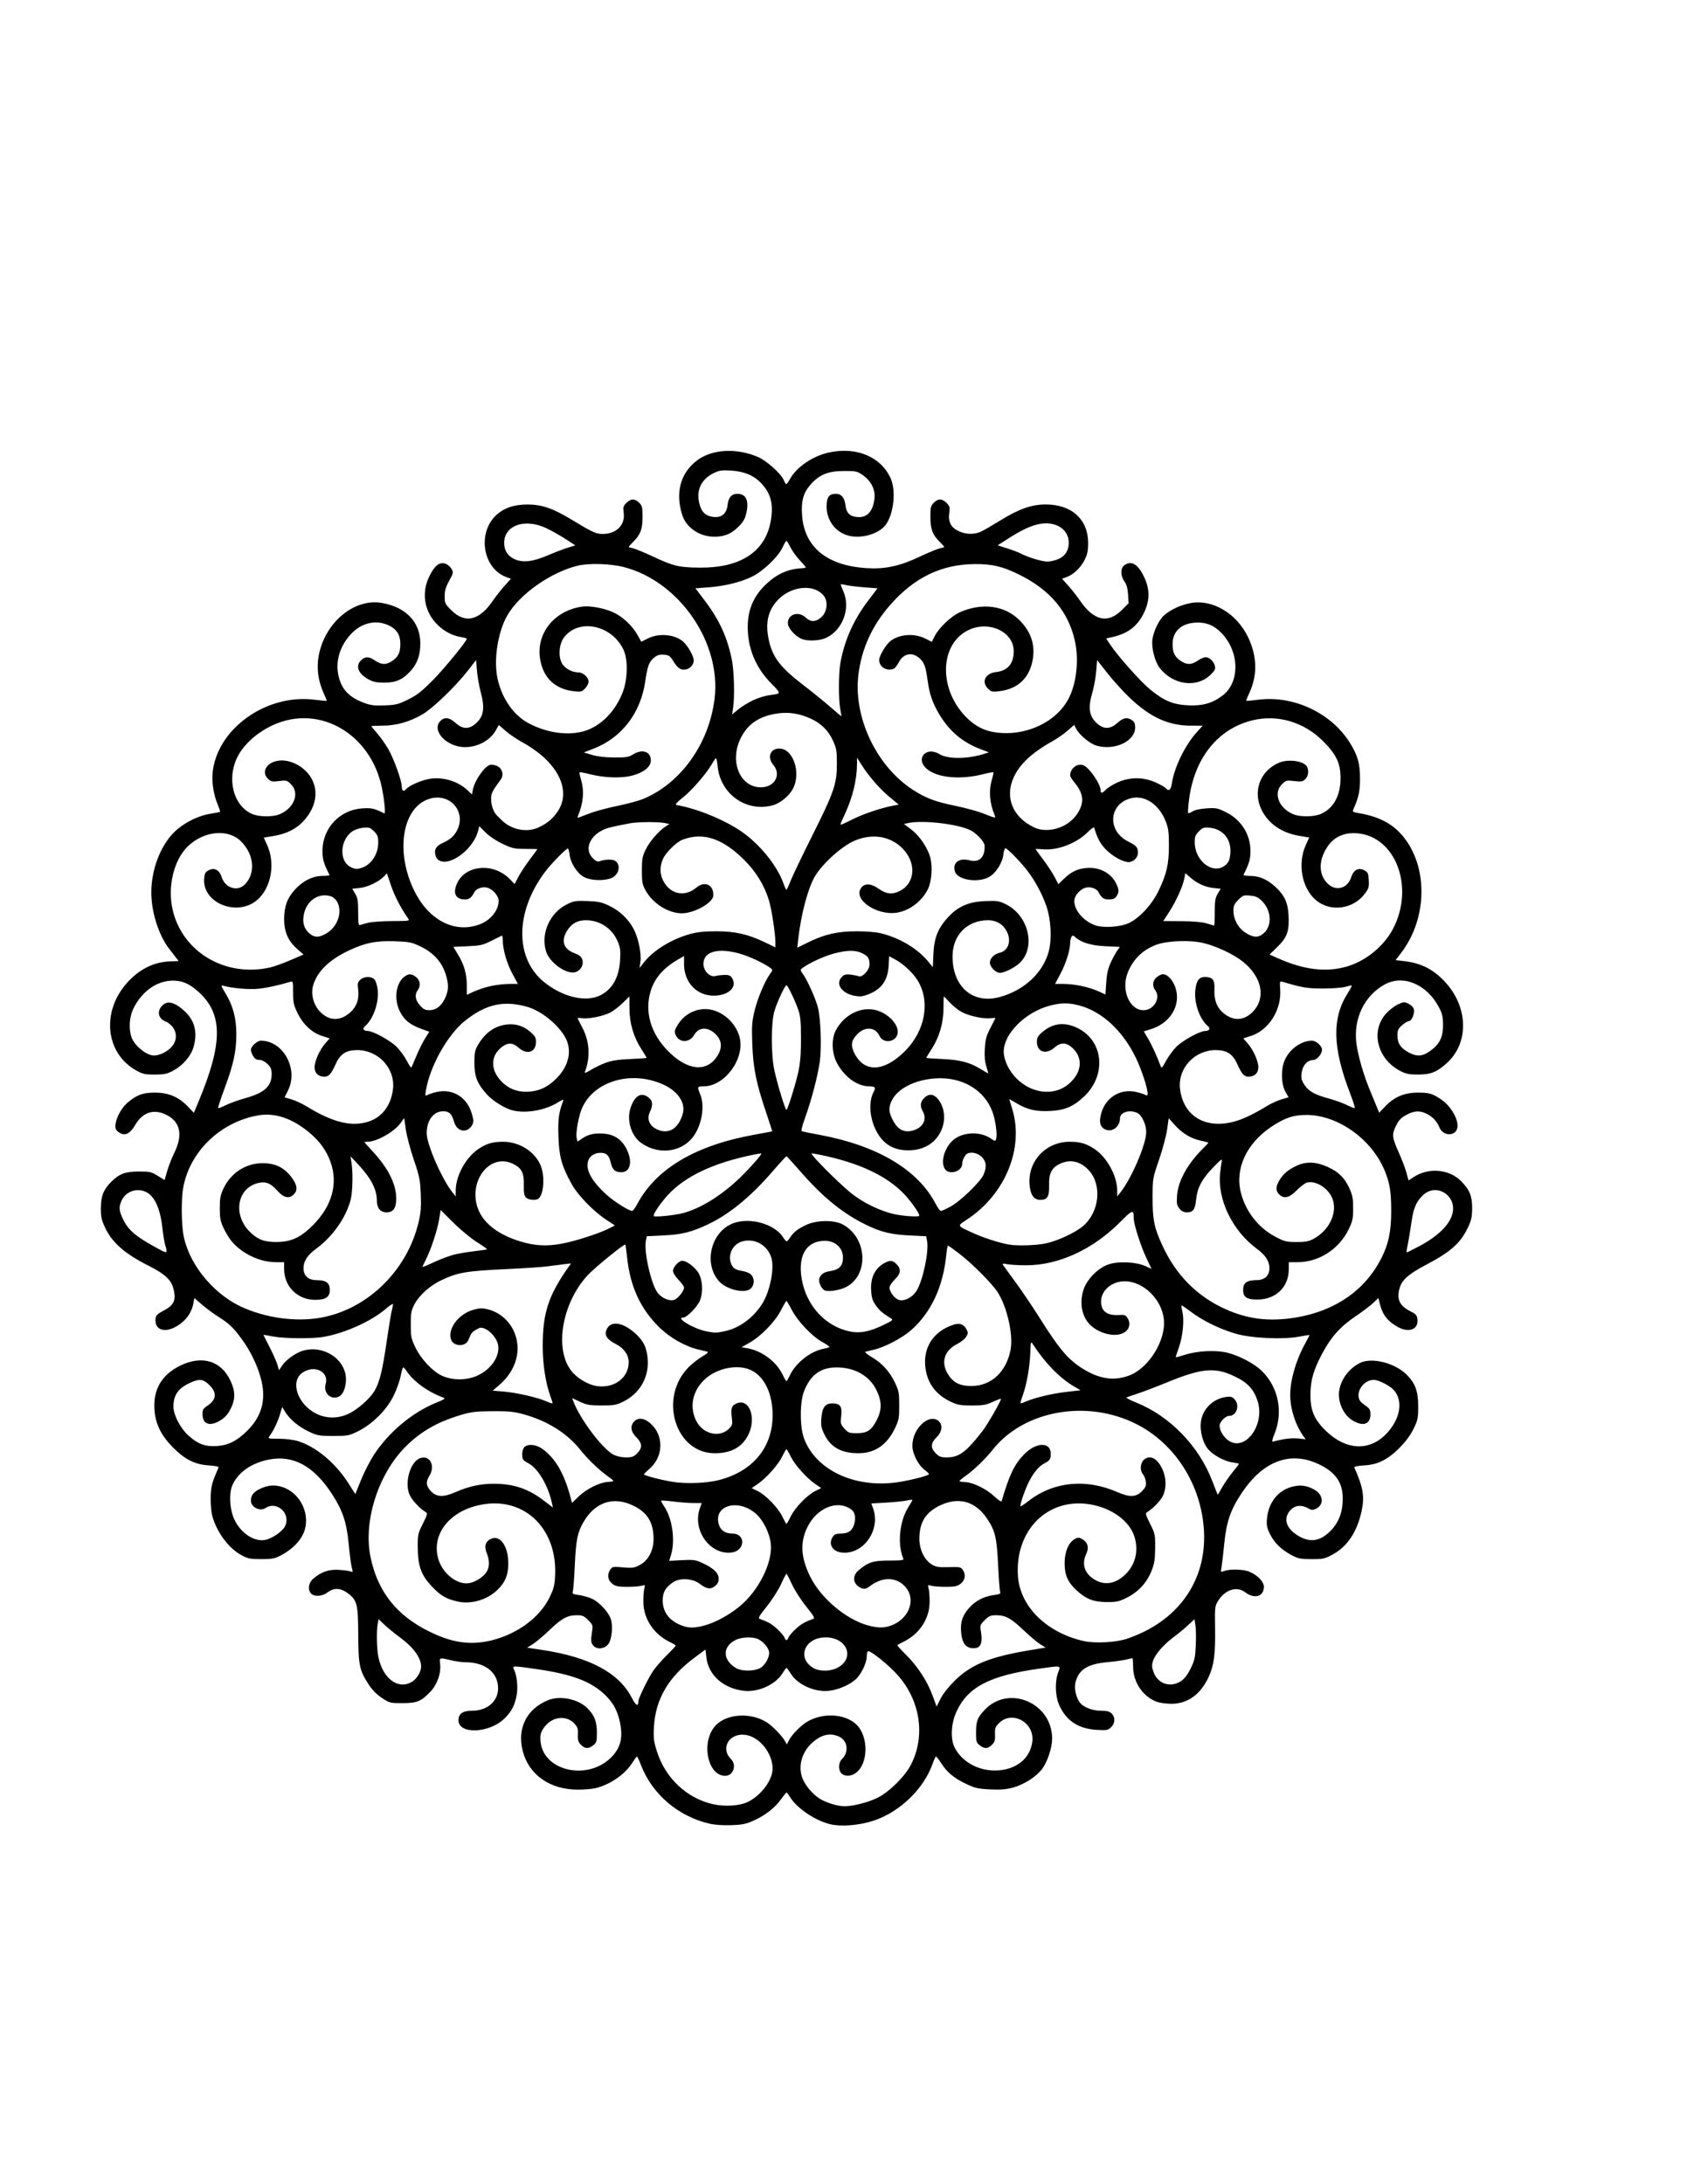 <?xml version="1.0" encoding="UTF-8" standalone="no"?>
<!-- Created with Inkscape (http://www.inkscape.org/) -->

<svg
   xmlns:dc="http://purl.org/dc/elements/1.1/"
   xmlns:cc="http://creativecommons.org/ns#"
   xmlns:rdf="http://www.w3.org/1999/02/22-rdf-syntax-ns#"
   xmlns:svg="http://www.w3.org/2000/svg"
   xmlns="http://www.w3.org/2000/svg"
   xmlns:sodipodi="http://sodipodi.sourceforge.net/DTD/sodipodi-0.dtd"
   xmlns:inkscape="http://www.inkscape.org/namespaces/inkscape"
   width="612pt"
   height="792pt"
   id="svg3092"
   version="1.1"
   inkscape:version="0.48.2 r9819"
   sodipodi:docname="New document 2">
  <defs
     id="defs3094">
    <filter
       color-interpolation-filters="sRGB"
       inkscape:collect="always"
       id="filter30430">
      <feGaussianBlur
         inkscape:collect="always"
         stdDeviation="4.96"
         id="feGaussianBlur30432" />
    </filter>
  </defs>
  <sodipodi:namedview
     inkscape:document-units="in"
     pagecolor="#ffffff"
     bordercolor="#666666"
     borderopacity="1.0"
     inkscape:pageopacity="0.0"
     inkscape:pageshadow="2"
     inkscape:zoom="1.1394286"
     inkscape:cx="425"
     inkscape:cy="451.38889"
     inkscape:current-layer="layer1"
     id="namedview3096"
     showgrid="false"
     inkscape:window-width="1920"
     inkscape:window-height="1176"
     inkscape:window-x="0"
     inkscape:window-y="24"
     inkscape:window-maximized="1" />
  <g
     inkscape:label="Layer 1"
     inkscape:groupmode="layer"
     id="layer1">
    <path
       inkscape:connector-curvature="0"
       id="path3174"
       d="m 343.26,881.715 c -15.199,-3.503 -27.813,-14.263 -33.206,-28.326 -0.88,-2.296 -1.751,-4.178 -1.935,-4.182 -0.184,-0.007 -1.189,1.343 -2.233,2.996 -3.616,5.724 -10.913,10.729 -18.036,12.373 -1.553,0.358 -5.282,0.659 -8.286,0.668 -13.499,0.04 -23.797,-7.171 -26.727,-18.715 -2.771,-10.919 1.824,-20.188 12.144,-24.5 5.764,-2.408 14.602,-0.663 19.051,3.762 3.519,3.5 4.676,6.448 4.676,11.912 0,4.284 -0.157,4.827 -1.764,6.09 -2.309,1.816 -3.957,1.752 -5.941,-0.232 -1.336,-1.336 -1.594,-2.205 -1.476,-4.976 0.124,-2.901 -0.122,-3.634 -1.814,-5.401 -3.656,-3.816 -9.884,-3.374 -13.7,0.972 -2.488,2.833 -3.038,4.756 -2.462,8.598 2.051,13.675 22.643,18.027 33.814,7.147 4.509,-4.392 5.884,-8.91 4.781,-15.709 -1.06,-6.535 -3.4,-11.001 -7.982,-15.236 -6.652,-6.148 -15.704,-9.507 -32.111,-11.916 -11.867,-1.742 -12.433,-1.743 -11.509,-0.017 1.443,2.696 2.101,8.574 1.391,12.415 -0.936,5.062 -2.398,7.901 -5.846,11.348 -7.231,7.231 -22.318,7.877 -22.318,0.956 0,-3.171 2.05,-4.637 6.482,-4.637 8.86,0 14.335,-6.342 12.231,-14.168 -1.542,-5.735 -7.282,-9.245 -15.161,-9.27 -1.77,-0.006 -5.025,-0.447 -7.234,-0.98 -5.699,-1.376 -5.571,-1.424 -5.192,1.937 0.504,4.471 -1.481,9.945 -4.871,13.433 -4.455,4.583 -6.401,5.361 -13.422,5.364 -5.924,0.002 -6.182,-0.064 -9.906,-2.537 -2.6,-1.726 -4.673,-3.853 -6.477,-6.644 -4.368,-6.758 -4.856,-9.125 -4.937,-23.95 -0.082,-14.908 -0.563,-16.745 -5.274,-20.159 -3.395,-2.459 -6.553,-2.544 -9.552,-0.257 -2.532,1.931 -6.319,2.228 -7.925,0.622 -1.855,-1.855 -1.331,-5.287 1.124,-7.361 3.871,-3.272 7.513,-4.482 12.472,-4.143 2.436,0.166 4.939,0.525 5.563,0.797 1.006,0.439 1.06,0.23 0.481,-1.867 -0.359,-1.299 -1.05,-6.521 -1.535,-11.603 -0.987,-10.334 -2.842,-15.905 -7.915,-23.78 -8.807,-13.67 -18.716,-19.151 -30.548,-16.897 -8.626,1.644 -15.223,6.322 -17.879,12.679 -1.441,3.448 -1.225,10.313 0.468,14.883 2.691,7.262 9.698,12.394 15.451,11.315 3.293,-0.618 8.294,-4.002 9.576,-6.481 3.144,-6.08 -3.74,-12.636 -9.384,-8.938 -2.706,1.773 -7.037,-0.411 -7.037,-3.55 0,-2.489 1.144,-4.076 3.977,-5.522 3.964,-2.022 7.435,-2.347 11.315,-1.058 8.932,2.967 13.832,13.735 10.148,22.3 -1.74,4.045 -5.746,7.988 -10.821,10.652 -3.147,1.652 -4.295,1.876 -9.599,1.876 -5.236,0 -6.462,-0.233 -9.371,-1.779 -6.394,-3.399 -12.213,-11.204 -14.394,-19.304 -0.443,-1.644 -0.769,-5.517 -0.726,-8.607 0.075,-5.331 0.617,-7.399 3.816,-14.551 0.223,-0.498 -1.334,-0.853 -4.672,-1.068 -6.716,-0.431 -11.48,-2.787 -17.21,-8.512 -5.812,-5.807 -8.597,-11.387 -9.118,-18.272 -0.74,-9.779 3.434,-17.012 12.349,-21.401 10.554,-5.196 19.808,-2.487 24.358,7.131 2.47,5.221 2.509,8.949 0.143,13.696 -1.262,2.533 -2.647,4.111 -4.816,5.486 -5.169,3.278 -8.807,2.052 -8.807,-2.968 0,-2.057 0.372,-2.695 2.31,-3.963 4.44,-2.906 4.815,-6.258 1.115,-9.958 -3.094,-3.094 -4.953,-3.286 -9.784,-1.007 -5.486,2.587 -7.698,5.861 -7.698,11.398 0,3.898 3.274,10.253 7.096,13.776 4.486,4.135 8.175,5.561 13.576,5.248 5.752,-0.333 9.903,-2.369 14.935,-7.322 7.304,-7.191 9.425,-15.42 6.615,-25.663 -1.783,-6.499 -5.179,-13.38 -9.432,-19.109 -3.996,-5.383 -5.925,-7.203 -11.035,-10.409 -2.209,-1.386 -5.732,-3.994 -7.828,-5.796 l -3.812,-3.275 -0.461,2.544 c -0.895,4.939 -4.142,9.111 -9.034,11.607 -5.129,2.617 -9.337,1.101 -9.31,-3.354 0.014,-2.332 0.488,-2.863 4.46,-5.004 4.062,-2.19 5.28,-4.42 4.631,-8.479 -0.914,-5.715 -3.621,-8.496 -12.783,-13.128 -11.209,-5.667 -17.277,-11.015 -20.657,-18.206 -1.743,-3.709 -2.066,-5.187 -2.054,-9.419 0.017,-5.812 1.267,-9.012 4.973,-12.718 3.92,-3.92 6.867,-5.02 13.446,-5.02 5.26,0 6.031,0.176 9.075,2.068 l 3.327,2.068 1.233,-4.305 c 0.678,-2.368 2.283,-6.461 3.567,-9.096 3.928,-8.065 2.904,-14.161 -2.957,-17.596 -6.365,-3.73 -12.286,-2.161 -15.977,4.236 -2.334,4.045 -4.725,5.444 -7.135,4.174 -0.862,-0.454 -1.788,-1.157 -2.059,-1.562 -1.682,-2.52 1.368,-9.865 5.562,-13.394 4.365,-3.673 7.247,-4.722 13.003,-4.734 6.631,-0.014 11.493,2.018 15.943,6.663 l 2.977,3.107 2.185,-5.226 c 11.917,-28.501 11.935,-42.539 0.066,-53.261 -4.353,-3.933 -7.864,-5.461 -12.47,-5.429 -7.574,0.055 -14.661,4.977 -18.822,13.075 -2.416,4.703 -2.65,11.564 -0.531,15.623 1.703,3.262 6.179,6.819 9.323,7.409 3.102,0.582 8.146,-1.911 10.253,-5.066 2.752,-4.121 0.947,-9.369 -3.914,-11.383 -3.863,-1.6 -4.034,-5.995 -0.328,-8.424 2.295,-1.504 5.73,-0.248 9.839,3.595 4.908,4.591 6.288,10.374 4.174,17.492 -1.287,4.333 -5.27,8.854 -9.969,11.317 -2.819,1.477 -4.254,1.77 -8.729,1.781 -4.683,0.012 -5.799,-0.233 -8.895,-1.948 -14.952,-8.283 -17.07,-28.421 -4.464,-42.442 5.927,-6.592 12.885,-10.049 20.804,-10.335 l 4.118,-0.149 -1.295,-1.673 c -0.712,-0.92 -2.223,-2.878 -3.357,-4.351 -5.057,-6.568 -8.595,-17.815 -8.573,-27.248 0.025,-11.033 4.446,-22.576 11.151,-29.122 4.529,-4.421 11.38,-7.876 17.541,-8.844 2.35,-0.369 4.39,-0.79 4.535,-0.934 0.145,-0.145 -0.328,-1.642 -1.051,-3.327 -1.963,-4.58 -2.972,-10.728 -2.533,-15.432 1.98,-21.2 25.817,-38.359 49.226,-35.433 3.186,0.398 5.873,0.65 5.97,0.559 0.097,-0.09 -0.601,-1.865 -1.552,-3.942 -2.554,-5.579 -3.391,-11.656 -2.401,-17.431 2.776,-16.188 16.989,-28.286 30.526,-25.983 11.605,1.974 18.533,9.091 18.7,19.209 0.093,5.611 -1.316,9.856 -4.455,13.422 -3.843,4.366 -7.164,5.894 -12.882,5.929 -3.575,0.022 -5.345,-0.32 -7.467,-1.443 -5.437,-2.876 -6.858,-6.846 -3.475,-9.708 1.891,-1.6 3.543,-1.471 6.447,0.502 3.056,2.077 5.312,2.117 8.235,0.147 2.935,-1.977 3.936,-4.054 3.945,-8.18 0.011,-4.334 -1.692,-7.107 -5.488,-8.945 -6.213,-3.007 -13.324,-1.382 -18.494,4.226 -5.1,5.533 -7.351,12.65 -6.096,19.271 1.336,7.046 4.952,11.066 12.498,13.895 3.166,1.187 4.974,1.411 9.933,1.228 5.461,-0.201 6.59,-0.483 11.379,-2.84 4.335,-2.133 6.552,-3.864 12.01,-9.375 5.565,-5.62 16.399,-18.85 16.399,-20.026 0,-0.181 -1.28,-0.543 -2.845,-0.804 -4.132,-0.69 -7.908,-2.647 -11.184,-5.795 -6.6,-6.342 -8.134,-15.658 -3.934,-23.893 2.592,-5.082 4.82,-6.744 7.689,-5.734 1.026,0.361 2.325,1.474 2.886,2.473 0.965,1.719 0.903,2.03 -1.151,5.766 -1.673,3.044 -2.171,4.756 -2.171,7.473 0,3.314 0.191,3.715 3.192,6.717 6.675,6.674 13.579,5.078 20.203,-4.672 1.395,-2.052 3.91,-5.259 5.59,-7.127 l 3.055,-3.396 -2.131,-0.772 c -11.704,-4.243 -14.314,-22.011 -4.471,-30.437 3.775,-3.232 8.332,-4.68 14.725,-4.68 6.868,0 12.222,1.846 21.258,7.33 10.096,6.127 11.779,6.902 14.981,6.902 6.691,0 11.002,-4.336 10.192,-10.249 -0.365,-2.662 -0.205,-3.241 1.311,-4.758 2.165,-2.165 4.061,-2.191 6.169,-0.083 1.455,1.455 1.643,2.222 1.643,6.715 0,5.946 -0.958,8.62 -4.276,11.938 -1.33,1.33 -2.417,2.54 -2.417,2.691 0,0.15 0.929,0.459 2.065,0.686 1.136,0.227 5.578,2.058 9.873,4.069 9.859,4.616 12.557,5.238 22.869,5.272 19.758,0.064 31.63,-8.026 34.005,-23.173 1.203,-7.669 -0.1,-12.63 -4.597,-17.508 -3.541,-3.842 -8.305,-5.851 -14.801,-6.245 -4.337,-0.263 -5.614,-0.081 -8.184,1.163 -5.99,2.9 -8.574,8.064 -7.171,14.333 1.003,4.482 3.014,6.491 6.943,6.934 3.957,0.446 6.343,-1.571 6.811,-5.758 0.413,-3.698 1.945,-5.438 4.788,-5.438 4.124,0 5.648,3.253 4.314,9.211 -0.664,2.965 -1.457,4.336 -3.939,6.808 -3.377,3.363 -6.733,4.731 -11.601,4.731 -7.077,0 -13.55,-4.39 -15.485,-10.502 -3.446,-10.885 -0.877,-20.306 7.201,-26.411 7.276,-5.499 19.26,-6.111 29.683,-1.516 4.006,1.766 10.988,8.07 12.212,11.025 0.448,1.082 1.011,1.968 1.251,1.968 0.24,0 1.005,-1.057 1.7,-2.348 3.151,-5.852 11.101,-11.278 18.986,-12.96 13.372,-2.852 25.098,2.103 29.808,12.597 2.612,5.819 1.481,16.911 -2.26,22.165 -3.303,4.638 -11.897,7.165 -18.378,5.404 -6.154,-1.672 -10.375,-7.375 -10.375,-14.017 0,-4.532 1.178,-6.155 4.467,-6.155 2.651,0 4.206,1.821 4.641,5.435 0.426,3.536 1.724,5.112 4.662,5.663 5.365,1.006 8.653,-2.114 9.4,-8.923 0.462,-4.203 -1.678,-8.437 -5.66,-11.202 -2.721,-1.889 -3.293,-2.016 -9.036,-2 -7.707,0.021 -11.846,1.672 -16.124,6.43 -3.558,3.957 -4.711,8.011 -4.231,14.875 1.083,15.502 11.984,24.452 31.255,25.661 8.854,0.556 15.864,-0.942 25.422,-5.432 4.384,-2.059 8.9,-3.93 10.035,-4.157 1.136,-0.227 2.065,-0.536 2.065,-0.686 0,-0.15 -1.088,-1.361 -2.418,-2.691 -3.318,-3.318 -4.276,-5.993 -4.276,-11.938 0,-4.493 0.188,-5.26 1.643,-6.715 2.107,-2.108 4.003,-2.082 6.169,0.083 1.511,1.512 1.675,2.1 1.316,4.725 -0.599,4.367 0.751,7.083 4.397,8.848 3.613,1.749 7.797,1.837 11.107,0.234 1.363,-0.66 5.569,-3.101 9.346,-5.425 8.845,-5.44 14.932,-7.593 21.579,-7.633 12.701,-0.076 20.728,7.138 20.744,18.645 0,3.747 -0.351,5.439 -1.727,8.201 -1.873,3.758 -5.365,7.064 -8.764,8.296 l -2.131,0.772 3.055,3.396 c 1.68,1.868 4.196,5.075 5.59,7.127 6.657,9.796 13.524,11.352 20.283,4.593 l 3.271,-3.271 -0.269,-4.229 c -0.189,-2.974 -0.709,-4.847 -1.752,-6.311 -1.984,-2.787 -1.982,-6.471 0,-7.862 3.501,-2.452 6.708,-0.42 9.728,6.166 2.638,5.752 2.521,11.174 -0.369,17.046 -3.114,6.327 -7.672,9.815 -15.023,11.497 l -3.186,0.729 1.946,2.93 c 3.664,5.516 14.766,17.986 19.355,21.741 6.741,5.515 11.147,7.337 18.525,7.658 6.929,0.302 11.71,-1.078 16.529,-4.773 8.478,-6.5 8.178,-21.197 -0.617,-30.254 -3.363,-3.463 -6.843,-4.999 -11.324,-4.999 -7.623,0 -12.288,3.944 -12.274,10.375 0.011,4.125 1.011,6.202 3.945,8.18 2.923,1.97 5.179,1.929 8.235,-0.147 1.354,-0.92 3.048,-1.673 3.763,-1.673 1.836,0 3.99,2.011 4.512,4.211 0.377,1.589 0.038,2.254 -2.258,4.438 -6.652,6.328 -17.88,4.808 -24.327,-3.294 -2.418,-3.039 -4.188,-9.889 -3.612,-13.981 0.585,-4.159 3.314,-9.667 5.844,-11.796 3.225,-2.714 8.002,-4.876 12.669,-5.734 10.552,-1.94 22.195,4.965 27.711,16.434 4.417,9.183 4.657,18.238 0.713,26.854 -0.962,2.102 -1.67,3.896 -1.573,3.986 0.097,0.09 2.784,-0.161 5.97,-0.559 16.909,-2.113 35.029,6.362 44.013,20.588 3.936,6.231 5.085,10.266 5.06,17.756 -0.021,6.015 -0.633,8.79 -3.278,14.852 -0.401,0.92 -0.015,1.207 2.073,1.541 11.67,1.868 19.004,6.253 24.386,14.58 9.844,15.231 8.43,37.835 -3.326,53.139 l -2.654,3.455 4.091,0.475 c 8.451,0.981 14.487,4.107 20.202,10.463 10.946,12.175 11.161,29.213 0.488,38.855 -4.795,4.332 -7.785,5.525 -13.847,5.523 -4.489,-10e-4 -5.901,-0.287 -8.729,-1.769 -11.062,-5.797 -14.396,-19.098 -6.916,-27.596 1.434,-1.629 3.989,-3.631 5.678,-4.448 2.886,-1.397 3.204,-1.424 5.262,-0.442 1.339,0.638 2.359,1.717 2.625,2.775 0.514,2.046 -1.167,5.735 -2.613,5.735 -0.537,0 -1.96,0.879 -3.162,1.953 -1.856,1.659 -2.186,2.408 -2.186,4.971 0,3.831 1.729,6.287 5.897,8.377 3.912,1.962 6.642,1.591 10.594,-1.439 4.074,-3.123 5.604,-6.471 5.57,-12.189 -0.022,-3.78 -0.386,-5.377 -1.883,-8.26 -5.863,-11.298 -17.346,-16.168 -26.386,-11.191 -9.895,5.447 -15.258,16.78 -13.593,28.725 0.848,6.087 3.398,14.885 6.48,22.362 1.326,3.217 2.88,6.982 3.453,8.368 l 1.042,2.52 2.95,-3.079 c 4.424,-4.617 9.296,-6.648 15.916,-6.635 4.204,0.012 5.947,0.325 8.11,1.474 4.194,2.226 6.83,4.712 8.991,8.48 2.9,5.056 2.498,9.168 -0.981,10.041 -2.313,0.58 -4.84,-0.751 -5.793,-3.052 -1.257,-3.034 -3.194,-5.16 -6.013,-6.598 -3.496,-1.784 -6.185,-1.661 -10.084,0.462 -2.59,1.41 -3.635,2.521 -5.004,5.319 -2.058,4.208 -1.9,5.526 1.597,13.314 1.322,2.945 2.883,7.084 3.469,9.198 l 1.065,3.843 2.322,-1.558 c 7.184,-4.822 17.184,-4.022 23.041,1.842 4.139,4.145 5.388,7.192 5.375,13.115 -0.011,4.043 -0.365,5.781 -1.83,8.926 -3.666,7.871 -8.349,12.085 -20.57,18.511 -8.416,4.425 -11.63,7.287 -12.715,11.325 -1.447,5.383 0.028,8.454 5.34,11.12 2.866,1.439 3.323,2.087 3.337,4.734 0.021,4.125 -4.372,5.54 -9.22,2.971 -4.952,-2.624 -7.615,-5.916 -8.894,-10.994 l -0.8,-3.179 -2.419,2.339 c -1.33,1.286 -5.28,4.268 -8.778,6.626 -7.216,4.865 -11.747,9.942 -15.962,17.886 -4.243,7.997 -5.636,12.833 -5.692,19.763 -0.062,7.698 1.775,12.075 7.358,17.525 9.912,9.678 21.411,10.122 29.683,1.147 6.585,-7.143 7.887,-15.81 3.142,-20.914 -1.921,-2.066 -7.322,-4.787 -9.505,-4.787 -5.285,0 -9.354,6.494 -6.521,10.407 0.279,0.386 1.487,1.385 2.683,2.221 1.802,1.259 2.175,1.953 2.175,4.048 0,4.758 -3.433,5.997 -8.458,3.052 -3.671,-2.151 -6.237,-6.438 -6.734,-11.25 -0.649,-6.291 3.598,-13.328 10.023,-16.606 5.688,-2.902 16.959,-0.118 22.679,5.602 4.196,4.196 5.582,7.985 5.582,15.259 0,5.901 -0.17,6.722 -2.29,11.044 -2.893,5.899 -9.545,12.715 -14.998,15.365 -2.85,1.385 -5.249,1.982 -8.906,2.217 -3.338,0.214 -4.894,0.57 -4.672,1.068 4.208,9.409 4.983,13.968 3.54,20.827 -2.116,10.058 -6.888,17.3 -13.907,21.105 -3.99,2.163 -4.697,2.322 -10.308,2.316 -5.283,-0.006 -6.46,-0.235 -9.562,-1.864 -5.006,-2.629 -8.521,-6.036 -10.589,-10.263 -1.513,-3.093 -1.73,-4.24 -1.43,-7.554 0.68,-7.496 5.121,-13.282 11.653,-15.181 4.227,-1.229 7.448,-0.863 11.269,1.281 4.468,2.506 4.787,7.4 0.607,9.305 -1.448,0.66 -2.1,0.6 -3.746,-0.345 -2.962,-1.7 -6.061,-1.469 -8.135,0.605 -3.823,3.823 -2.785,8.622 2.643,12.217 6.051,4.008 11.171,3.438 16.397,-1.825 4.031,-4.059 5.956,-9.134 5.947,-15.68 -0.011,-7.909 -3.647,-12.976 -12.07,-16.814 -13.556,-6.178 -26.526,-1.218 -36.737,14.05 -5.415,8.096 -7.44,13.916 -8.475,24.362 -0.494,4.978 -1.099,10.188 -1.346,11.579 -0.448,2.523 -0.446,2.527 1.359,1.841 2.656,-1.01 9.231,-0.837 11.989,0.315 4.121,1.722 7.135,4.842 7.135,7.386 0,4.684 -4.594,5.999 -9.061,2.592 -4.055,-3.093 -9.709,-1.274 -13.127,4.225 -1.502,2.417 -1.567,3.019 -1.412,13.184 0.191,12.536 -0.531,17.979 -3.129,23.568 -3.953,8.507 -10.223,12.993 -18.083,12.941 -2.413,-0.016 -5.494,-0.425 -6.846,-0.908 -6.781,-2.422 -11.568,-9.429 -11.587,-16.96 -0.011,-2.304 -0.161,-4.183 -0.345,-4.175 -0.184,0.008 -1.54,0.312 -3.012,0.674 -1.473,0.363 -5.565,0.927 -9.095,1.253 -9.517,0.881 -13.739,3.498 -15.361,9.522 -0.764,2.836 0,6.935 1.807,9.692 1.584,2.417 6.14,4.277 10.476,4.277 2.912,0 4.119,0.314 5.144,1.339 1.844,1.844 1.71,4.773 -0.304,6.665 -1.497,1.406 -2.105,1.516 -6.861,1.234 -8.909,-0.527 -14.687,-4.295 -18.135,-11.826 -2.013,-4.398 -2.264,-11.393 -0.573,-15.986 1.259,-3.42 1.813,-3.31 -9.049,-1.795 -24.126,3.365 -34.741,8.898 -40.209,20.957 -2.541,5.604 -2.92,12.949 -0.881,17.077 3.856,7.808 13.453,12.391 22.988,10.978 8.261,-1.224 13.774,-6.427 14.651,-13.825 1.088,-9.183 -9.784,-15.163 -16.093,-8.852 -1.853,1.853 -2.078,2.485 -1.951,5.482 0.119,2.803 -0.136,3.667 -1.476,5.007 -1.984,1.984 -3.631,2.048 -5.94,0.232 -1.599,-1.258 -1.764,-1.816 -1.764,-5.981 0,-5.663 0.573,-7.226 4.013,-10.958 11.576,-12.559 32.777,-3.679 32.798,13.738 0,4.317 -2.212,11.06 -4.789,14.564 -2.805,3.814 -8.772,7.634 -14.234,9.113 -3.295,0.892 -5.942,1.097 -10.999,0.854 -5.864,-0.282 -7.252,-0.602 -11.612,-2.672 -5.849,-2.778 -9.109,-5.482 -12.017,-9.97 -1.17,-1.806 -2.307,-3.283 -2.527,-3.283 -0.22,0 -0.954,1.581 -1.632,3.514 -4.257,12.135 -15.872,23.346 -28.516,27.525 -6.844,2.262 -15.543,3.001 -20.828,1.77 -7.502,-1.748 -16.531,-7.879 -19.832,-13.467 -0.63,-1.066 -1.306,-1.925 -1.503,-1.908 -0.197,0.017 -1.412,1.511 -2.7,3.319 -2.948,4.137 -7.785,7.877 -13.38,10.347 -3.585,1.582 -5.456,1.955 -10.71,2.131 -3.818,0.128 -7.973,-0.157 -10.382,-0.712 z m 18.002,-10.33 c 6.509,-2.879 12.432,-10.611 12.448,-16.248 0.019,-7.442 -6.248,-15.332 -12.983,-16.342 -7.893,-1.184 -12.492,6.339 -7.144,11.686 2.904,2.905 1.116,8.086 -2.792,8.086 -8.687,0 -11.871,-16.67 -4.65,-24.341 5.381,-5.716 16.973,-6.439 24.716,-1.541 2.763,1.748 7.581,6.714 8.895,9.169 l 0.831,1.553 0.994,-1.959 c 1.336,-2.632 5.291,-6.755 8.385,-8.741 7.452,-4.782 18.512,-4.342 24.167,0.961 6.107,5.726 5.967,19.131 -0.245,23.555 -2.291,1.632 -5.163,1.731 -6.815,0.236 -1.682,-1.523 -1.593,-5.217 0.168,-6.978 3.605,-3.605 2.757,-9.161 -1.681,-11.015 -4.146,-1.732 -8.108,-0.842 -12.328,2.771 -5.313,4.548 -7.368,11.544 -5.119,17.432 1.36,3.562 4.9,7.755 8.426,9.981 2.993,1.889 8.773,3.647 11.942,3.631 4.263,-0.021 11.658,-1.932 16.11,-4.163 5.486,-2.75 12.959,-10.094 15.844,-15.571 7.407,-14.061 4.844,-31.421 -6.493,-43.982 -4.096,-4.538 -12.348,-11.222 -13.87,-11.233 -0.524,-0.005 -0.837,0.946 -0.837,2.54 0,3.236 -2.821,8.938 -5.574,11.267 -3.092,2.616 -8.289,4.816 -12.562,5.318 -6.957,0.818 -15.337,-2.945 -18.669,-8.383 -0.915,-1.494 -1.819,-2.708 -2.008,-2.698 -0.189,0.01 -1.095,1.235 -2.013,2.722 -3.333,5.4 -11.742,9.174 -18.636,8.364 -9.971,-1.172 -17.161,-7.628 -18.11,-16.26 l -0.408,-3.714 -5.355,3.977 c -12.577,9.342 -18.843,20.05 -19.585,33.474 -0.296,5.356 -0.114,6.881 1.404,11.714 4.084,13.012 14.423,22.75 27.217,25.637 5.444,1.228 12.376,0.845 16.328,-0.904 z m -52.484,-48.865 c 0.017,-1.605 5.254,-12.152 7.634,-15.378 1.269,-1.721 4.137,-4.936 6.373,-7.144 2.235,-2.209 4.067,-4.182 4.07,-4.385 0,-0.203 -1.355,-1.03 -3.018,-1.838 -7.657,-3.72 -12.548,-11.149 -12.648,-19.213 -0.032,-2.577 0.175,-5.521 0.461,-6.543 0.497,-1.779 0.441,-1.836 -1.339,-1.339 -1.022,0.285 -4.172,0.518 -7.001,0.516 -4.17,-0.002 -5.499,-0.268 -7.028,-1.405 -2.266,-1.684 -2.745,-4.385 -1.197,-6.748 1.089,-1.662 1.266,-1.698 6.243,-1.264 4.593,0.401 5.431,0.283 8.122,-1.14 4.186,-2.214 6.712,-7.052 6.671,-12.777 -0.055,-7.82 -2.94,-12.554 -9.663,-15.864 -9.621,-4.736 -18.515,-1.866 -24.182,7.804 -2.942,5.021 -3.679,8.67 -4.247,21.022 -0.296,6.443 -0.742,12.2 -0.991,12.794 -0.371,0.885 0.174,1.163 3.009,1.54 1.904,0.253 4.788,1.083 6.409,1.845 3.485,1.638 7.892,6.405 8.986,9.719 1.122,3.4 0.505,9.864 -1.156,12.097 -1.753,2.357 -5.433,2.838 -7.156,0.935 -1.333,-1.473 -1.444,-2.498 -0.749,-6.947 0.469,-3.004 0.378,-3.274 -1.871,-5.522 -2.025,-2.025 -2.808,-2.364 -5.464,-2.364 -4.614,0 -7.211,1.407 -13.289,7.199 -3.024,2.882 -6.692,5.969 -8.15,6.86 l -2.651,1.62 7.337,1.106 c 22.822,3.44 37,10.989 43.24,23.025 2.042,3.939 3.212,4.584 3.244,1.789 z m 152.885,-9.832 c 7.863,-7.787 16.847,-11.525 35.145,-14.624 l 8.967,-1.518 -2.608,-1.593 c -1.434,-0.876 -5.082,-3.951 -8.106,-6.833 -6.079,-5.793 -8.675,-7.199 -13.289,-7.199 -2.656,0 -3.439,0.339 -5.462,2.361 -2.196,2.196 -2.327,2.56 -1.879,5.188 1.074,6.287 -0.16,8.733 -4.227,8.381 -3.245,-0.281 -4.957,-2.796 -5.32,-7.818 -0.364,-5.025 0.601,-7.909 3.9,-11.657 3.056,-3.472 7.101,-5.57 11.987,-6.218 2.836,-0.376 3.38,-0.655 3.009,-1.54 -0.249,-0.594 -0.696,-6.351 -0.993,-12.794 -0.624,-13.521 -1.439,-16.9 -5.512,-22.84 -5.718,-8.341 -13.835,-10.457 -22.931,-5.978 -6.69,3.293 -9.591,8.045 -9.647,15.801 -0.038,5.24 2.337,10.289 5.875,12.489 2.143,1.333 3.222,1.511 8.313,1.378 5.529,-0.145 5.909,-0.065 6.91,1.463 1.491,2.275 0.977,4.992 -1.258,6.654 -1.529,1.136 -2.858,1.402 -7.028,1.405 -2.829,0.002 -5.979,-0.23 -7.001,-0.516 -1.78,-0.497 -1.836,-0.441 -1.339,1.339 0.285,1.022 0.503,3.966 0.484,6.543 -0.061,8.002 -4.775,15.241 -12.449,19.111 -1.601,0.808 -3.03,1.576 -3.176,1.707 -0.146,0.131 1.722,2.206 4.149,4.61 5.627,5.571 10.296,12.702 12.85,19.622 l 2.008,5.441 1.935,-3.826 c 1.133,-2.241 3.907,-5.779 6.694,-8.539 z m -262.298,0.351 c 2.258,-1.395 4.334,-4.865 4.334,-7.243 0,-4.198 -3.597,-9.228 -9.977,-13.953 -2.796,-2.07 -6.321,-4.945 -7.835,-6.387 l -2.752,-2.623 -0.428,2.14 c -0.673,3.367 -0.501,12.269 0.314,16.163 2.209,10.563 9.693,16.014 16.344,11.904 z m 371.946,-0.318 c 1.639,-1.114 3.168,-3.12 4.609,-6.047 1.867,-3.792 2.199,-5.266 2.474,-10.983 0.175,-3.632 0.107,-8.01 -0.151,-9.73 l -0.469,-3.127 -3.131,2.921 c -1.722,1.606 -4.814,4.161 -6.871,5.676 -4.943,3.642 -9.136,8.488 -10.084,11.651 -0.634,2.115 -0.568,3.078 0.377,5.553 2.128,5.573 8.269,7.467 13.246,4.085 z m -203.917,-6.093 c 2.701,-1.282 5.154,-5.775 4.537,-8.308 -0.502,-2.06 -2.644,-4.502 -5.042,-5.75 -2.615,-1.361 -8.146,-1.183 -11.169,0.36 -6.356,3.242 -6.262,9.558 0.2,13.499 2.588,1.578 8.358,1.678 11.475,0.199 z m 37.924,-0.433 c 8.358,-4.698 4.338,-14.568 -5.933,-14.565 -10.122,0.004 -14.149,9.818 -6.054,14.754 3.027,1.846 8.52,1.759 11.987,-0.19 z M 238.192,792.964 c 12.288,-3.143 22.837,-11 27.537,-20.511 2.103,-4.255 2.516,-5.837 2.765,-10.589 1.171,-22.316 -14.197,-37.75 -34.458,-34.603 -15.958,2.478 -25.622,14.091 -22.024,26.467 1.883,6.477 7.979,11.745 13.634,11.783 2.854,0.019 6.873,-2.055 9.093,-4.693 2.086,-2.478 2.313,-5.924 0.665,-10.045 -1.294,-3.233 -0.585,-5.566 2.057,-6.77 4.498,-2.05 8.419,3.53 8.392,11.941 -0.017,5.491 -1.427,8.974 -5.089,12.575 -5.133,5.047 -12.952,7.304 -19.756,5.702 -5.305,-1.249 -7.856,-2.761 -12.013,-7.121 -5.231,-5.487 -6.847,-9.853 -6.917,-18.685 -0.051,-6.489 0.038,-6.919 2.441,-11.714 2.24,-4.47 2.381,-5.046 1.383,-5.647 -3.076,-1.852 -6.933,-6.095 -7.943,-8.737 -2.323,-6.083 0.616,-15.689 5.306,-17.338 4.62,-1.625 7.416,3.626 4.487,8.429 -1.846,3.029 -1.731,4.846 0.464,7.302 2.787,3.119 6.109,3.319 12.024,0.723 6.395,-2.807 12.2,-4.08 18.599,-4.08 9.541,0 16.728,2.414 24.168,8.116 l 4.418,3.386 -0.477,-2.247 c -1.764,-8.301 -6.775,-16.787 -11.274,-19.092 -1.159,-0.594 -2.329,-1.414 -2.6,-1.823 -0.87,-1.315 -0.544,-4.966 0.54,-6.05 1.706,-1.706 5.746,-1.316 8.721,0.841 6.301,4.57 10.502,11.777 13.602,23.335 l 0.752,2.805 3.164,-3.082 c 3.709,-3.612 10.124,-6.825 14.084,-7.053 1.537,-0.088 2.79,-0.312 2.785,-0.496 -0.011,-0.184 -1.196,-1.173 -2.644,-2.197 -4.292,-3.036 -9.79,-8.323 -13.488,-12.97 -6.323,-7.946 -16.042,-13.997 -27.463,-17.098 -4.639,-1.26 -7.173,-1.506 -14.957,-1.453 -8.113,0.055 -10.18,0.305 -15.395,1.862 -11.221,3.349 -19.305,7.988 -26.556,15.239 -13.248,13.248 -20.528,35.983 -17.038,53.208 3.662,18.073 14.119,30.309 32.54,38.078 9.259,3.905 17.425,4.615 26.47,2.301 z m 306.904,-0.672 c 24.621,-8.294 38.59,-27.861 37.259,-52.19 -1.206,-22.046 -13.83,-42.012 -32.597,-51.557 -23.843,-12.126 -54.402,-6.728 -69.529,12.281 -3.698,4.647 -9.196,9.934 -13.488,12.97 -1.448,1.024 -2.639,2.039 -2.647,2.255 -0.011,0.216 1.252,0.442 2.799,0.503 3.839,0.15 10.239,3.305 14.138,6.967 1.776,1.669 3.329,2.691 3.451,2.271 3.681,-12.654 6.143,-17.782 10.88,-22.662 5.775,-5.95 12.914,-6.121 12.886,-0.309 -0.013,2.658 -0.464,3.343 -3.089,4.688 -2.699,1.382 -5.204,4.387 -7.575,9.086 -1.706,3.38 -4.051,10.102 -4.051,11.613 0,0.326 1.732,-0.767 3.849,-2.428 12.087,-9.484 27.876,-11.073 43.198,-4.348 5.969,2.62 9.231,2.403 12.097,-0.804 1.579,-1.767 1.847,-2.55 1.535,-4.475 -0.208,-1.284 -0.844,-2.847 -1.411,-3.475 -1.458,-1.611 -1.298,-5.121 0.306,-6.725 2.854,-2.854 6.603,-1.094 9.101,4.272 1.939,4.164 2.075,9.03 0.36,12.797 -1.102,2.421 -4.797,6.296 -7.658,8.032 -0.987,0.599 -0.84,1.194 1.392,5.647 2.403,4.795 2.493,5.225 2.441,11.714 -0.042,5.328 -0.372,7.554 -1.578,10.648 -2.293,5.885 -6.3,10.385 -11.705,13.148 -4.104,2.098 -5.116,2.334 -10.006,2.337 -6.461,0.004 -10.087,-1.391 -14.729,-5.67 -4.254,-3.921 -5.773,-7.374 -5.773,-13.127 0,-5.468 1.896,-10.015 4.853,-11.638 1.644,-0.902 2.037,-0.901 3.673,0.015 2.65,1.483 3.381,4.079 1.977,7.024 -2.545,5.336 -0.71,10.178 4.951,13.065 4.357,2.223 9.161,1.314 13.426,-2.538 5.168,-4.669 7.019,-11.469 5.007,-18.39 -2.301,-7.915 -11.201,-14.389 -22.054,-16.043 -20.159,-3.071 -35.798,12.613 -34.427,34.527 0.924,14.766 13.585,27.411 31.632,31.592 5.513,1.277 15.667,0.761 21.109,-1.072 z M 381.394,791.693 c 0.223,-0.702 1.767,-2.533 3.432,-4.067 2.694,-2.483 4.426,-3.488 8.464,-4.909 0.975,-0.343 0.416,-1.347 -3.402,-6.105 -2.513,-3.132 -5.598,-7.951 -6.857,-10.709 -1.258,-2.758 -2.438,-5.015 -2.622,-5.015 -0.184,0 -1.364,2.257 -2.622,5.015 -1.258,2.758 -4.344,7.577 -6.856,10.709 -3.818,4.758 -4.377,5.762 -3.402,6.105 4.038,1.421 5.77,2.426 8.464,4.909 1.665,1.535 3.209,3.365 3.432,4.067 0.223,0.702 0.666,1.277 0.984,1.277 0.319,0 0.762,-0.575 0.984,-1.277 z m -40.846,-5.77 c 5.326,-1.387 12.028,-5.012 17.283,-9.346 9.088,-7.496 15.838,-20.961 15.022,-29.963 -0.476,-5.251 -3.684,-11.751 -7.347,-14.886 -8.505,-7.28 -20.31,-3.952 -17.888,5.042 0.826,3.069 3.089,4.66 6.625,4.66 6.535,0 6.271,8.266 -0.293,9.146 -10.439,1.4 -19.212,-10.75 -15.425,-21.362 l 0.896,-2.51 -3.77,-0.002 c -2.073,-10e-4 -6.43,-0.328 -9.681,-0.727 -3.251,-0.399 -6.029,-0.607 -6.174,-0.462 -0.145,0.145 0.531,1.432 1.502,2.86 3.876,5.704 5.392,16.326 3.315,23.227 l -0.909,3.02 6.181,-0.323 c 5.55,-0.29 6.549,-0.154 9.778,1.33 5.456,2.508 7.948,4.881 7.948,7.568 0,1.632 -0.489,2.619 -1.812,3.66 -2.16,1.7 -4.02,1.405 -7.396,-1.17 -3.378,-2.577 -9.602,-2.926 -12.819,-0.719 -3.76,2.579 -5.034,4.821 -5.034,8.862 0,5.67 3.361,9.976 9.497,12.165 3.309,1.181 5.759,1.165 10.501,-0.07 z m 91.765,-0.561 c 7.749,-3.608 10.571,-12.268 5.834,-17.899 -4.325,-5.14 -11.291,-5.34 -17.498,-0.503 -2.062,1.607 -3.497,1.571 -5.676,-0.143 -2.576,-2.026 -2.433,-5.293 0.334,-7.622 4.722,-3.973 7.046,-4.713 14.811,-4.713 6.143,0 7.141,-0.148 6.784,-1.004 -2.919,-6.987 -1.815,-18.072 2.471,-24.825 1.072,-1.689 1.949,-3.239 1.949,-3.444 0,-0.205 -1.13,-0.109 -2.51,0.213 -1.381,0.322 -5.848,0.786 -9.929,1.029 l -7.419,0.443 0.863,2.414 c 3.797,10.623 -4.963,22.674 -15.458,21.266 -4.402,-0.59 -6.344,-4.309 -3.998,-7.658 0.797,-1.138 1.707,-1.488 3.867,-1.488 3.643,0 5.587,-1.408 6.47,-4.685 0.869,-3.226 0.307,-5.733 -1.582,-7.061 -6.818,-4.793 -16.837,-0.511 -21.315,9.11 -3.354,7.206 -2.88,14.384 1.543,23.384 5.171,10.521 17.395,20.825 28.131,23.712 5.197,1.398 8.495,1.257 12.328,-0.528 z m -49.889,-52.114 c 2.021,-4.257 7.995,-10.459 11.92,-12.373 l 2.889,-1.409 -2.939,-2.022 c -4.212,-2.898 -9.925,-9.316 -11.874,-13.338 -0.92,-1.9 -1.824,-3.454 -2.008,-3.454 -0.184,0 -1.088,1.554 -2.008,3.454 -1.949,4.022 -7.662,10.441 -11.874,13.338 l -2.939,2.022 2.889,1.414 c 3.937,1.927 9.901,8.09 11.928,12.324 0.919,1.918 1.825,3.5 2.014,3.514 0.189,0.014 1.091,-1.548 2.004,-3.471 z M 180.98,703.19 c 6.983,-10.685 18.391,-20.253 29.629,-24.85 4.611,-1.886 5.051,-2.21 3.681,-2.708 -7.306,-2.656 -14.343,-7.756 -17.637,-12.783 -0.628,-0.959 -1.355,-1.743 -1.616,-1.743 -0.261,0 -0.821,1.883 -1.245,4.184 -0.424,2.301 -1.975,6.622 -3.447,9.603 -3.367,6.819 -10.273,13.691 -17.17,17.086 -4.374,2.153 -4.942,2.26 -11.969,2.26 -6.881,0 -7.675,-0.141 -11.81,-2.101 -4.954,-2.347 -9.181,-5.855 -11.419,-9.477 l -1.491,-2.412 -1.092,3.648 c -1.075,3.59 -3.053,7.712 -4.964,10.342 -0.951,1.309 -0.85,1.339 4.52,1.355 3.22,0.01 7.016,0.486 9.174,1.151 8.757,2.698 18.144,10.536 24.415,20.388 l 3.33,5.232 2.734,-6.801 c 1.504,-3.741 4.373,-9.309 6.376,-12.374 z m 410.184,15.878 c 1.123,-1.991 3.411,-5.3 5.084,-7.353 1.673,-2.054 3.041,-3.85 3.041,-3.992 0,-0.142 -1.431,-0.45 -3.179,-0.686 -3.796,-0.511 -9.343,-3.544 -11.783,-6.443 -2.53,-3.006 -4.022,-8.664 -3.463,-13.132 0.779,-6.237 5.863,-11.239 12.3,-12.102 2.105,-0.282 2.853,-0.06 4.021,1.193 2.659,2.854 0.981,7.981 -2.612,7.981 -1.796,0 -4.655,2.899 -4.655,4.721 0,2.42 1.895,5.573 4.355,7.247 7.918,5.389 17.489,-7.283 14.154,-18.738 -1.514,-5.199 -4.379,-8.712 -9.2,-11.282 -10.783,-5.747 -16.95,-5.417 -34.745,1.861 -5.338,2.183 -11.814,4.651 -14.391,5.484 -2.577,0.833 -4.934,1.657 -5.239,1.831 -0.304,0.174 1.866,1.292 4.824,2.484 16.234,6.546 30.246,21.002 36.689,37.852 1.402,3.667 2.596,6.673 2.653,6.68 0.057,0.007 1.023,-1.616 2.146,-3.607 z m -243.554,-3.464 c 16.457,-4.147 26.105,-15.75 26.105,-31.394 0,-10.15 -3.757,-18.263 -9.978,-21.547 -6.373,-3.364 -16.812,-1.422 -22.882,4.255 -5.951,5.567 -7.51,13.323 -4.044,20.118 3.238,6.347 11.271,8.223 15.803,3.691 1.655,-1.655 1.77,-2.102 1.366,-5.332 -0.565,-4.526 -0.099,-5.879 2.384,-6.907 6.225,-2.578 9.706,7.333 5.442,15.495 -3.029,5.798 -8.291,8.624 -16.059,8.624 -19.267,0 -27.361,-27.107 -12.475,-41.782 1.787,-1.762 4.752,-4.062 6.589,-5.111 2.011,-1.149 2.952,-2.016 2.365,-2.182 -0.536,-0.151 -2.48,-0.622 -4.321,-1.046 -6.505,-1.499 -14.06,-5.818 -19.266,-11.013 -8.909,-8.891 -13.729,-19.366 -15.27,-33.185 -0.394,-3.53 -0.783,-6.486 -0.865,-6.568 -0.531,-0.531 -15.09,11.328 -18.459,15.036 -12.189,13.416 -15.924,35.201 -7.855,45.812 2.909,3.826 8.351,7.041 12.873,7.606 8.273,1.034 15.039,-4.191 15.039,-11.613 0,-3.571 -2.317,-6.79 -6.359,-8.834 -4.267,-2.158 -5.585,-4.328 -4.28,-7.051 2.025,-4.226 7.608,-3.483 13.624,1.812 4.183,3.682 5.86,7.169 6.223,12.937 0.541,8.603 -3.921,16.291 -11.698,20.152 -3.484,1.73 -4.536,1.921 -10.563,1.92 -5.84,-10e-4 -7.18,-0.228 -10.505,-1.779 l -3.812,-1.778 0.6,1.578 c 3.323,8.739 14.145,23.074 19.472,25.791 1.55,0.791 3.909,1.305 5.984,1.305 2.893,0 3.729,-0.304 5.382,-1.957 2.652,-2.652 2.542,-4.866 -0.386,-7.794 -2.721,-2.721 -3.094,-5.563 -1.004,-7.653 1.918,-1.918 4.642,-1.675 7.485,0.669 6.953,5.731 6.856,16.296 -0.204,22.34 -1.427,1.222 -2.595,2.379 -2.595,2.571 0,0.563 7.918,2.647 13.722,3.611 6.458,1.073 16.402,0.719 22.423,-0.798 z m 88.22,0.749 c 6.639,-1.168 13.522,-3.036 13.522,-3.669 0,-0.25 -0.902,-1.122 -2.005,-1.937 -3.189,-2.358 -6.014,-7.884 -6.022,-11.778 -0.011,-4.162 2.006,-8.434 5.227,-11.089 6.259,-5.159 12.211,1.255 6.481,6.984 -2.928,2.928 -3.038,5.142 -0.386,7.794 1.653,1.653 2.489,1.957 5.382,1.957 5.847,0 9.405,-2.64 17.21,-12.772 2.518,-3.269 8.881,-14.319 8.909,-15.471 0.011,-0.256 -1.721,0.347 -3.838,1.339 -3.333,1.562 -4.701,1.804 -10.208,1.804 -5.451,0 -6.889,-0.249 -10.071,-1.741 -7.664,-3.595 -11.865,-9.495 -12.514,-17.575 -0.678,-8.441 3.413,-15.286 11.231,-18.795 4.667,-2.094 7.016,-1.774 8.677,1.182 0.894,1.592 0.892,1.988 -0.019,3.628 -0.562,1.012 -2.512,2.594 -4.332,3.514 -6.407,3.239 -8.132,8.991 -4.441,14.81 2.569,4.05 5.819,5.622 11.469,5.547 9.522,-0.126 16.692,-6.872 18.731,-17.62 1.347,-7.101 -1.726,-20.695 -6.267,-27.723 -2.783,-4.307 -12.316,-13.852 -18.783,-18.805 -2.681,-2.054 -5.043,-3.734 -5.249,-3.734 -0.206,0 -0.575,2.033 -0.82,4.518 -1.518,15.366 -7.285,27.731 -16.93,36.306 -4.249,3.777 -12.758,8.281 -17.872,9.459 -1.841,0.424 -3.768,0.888 -4.283,1.032 -0.519,0.145 0.822,1.3 3.012,2.594 5.084,3.005 8.64,6.914 11.24,12.358 1.897,3.97 2.079,4.937 2.079,11.044 0,6.121 -0.179,7.066 -2.09,11.044 -3.882,8.08 -9.701,12.03 -17.739,12.042 -8.07,0.012 -13.348,-2.904 -16.344,-9.028 -1.503,-3.072 -1.758,-4.349 -1.521,-7.621 0.39,-5.391 1.822,-7.441 5.199,-7.441 3.954,0 4.961,1.388 4.428,6.102 -0.409,3.615 -0.313,3.99 1.546,6.071 1.827,2.045 2.295,2.218 6.004,2.218 5.02,0 7.097,-1.367 9.642,-6.346 2.57,-5.026 2.5,-9.19 -0.246,-14.685 -3.385,-6.775 -10.481,-10.764 -19.146,-10.764 -7.71,0 -12.633,3.562 -15.727,11.379 -2.163,5.466 -2.156,17.422 0.013,23.137 5.963,15.706 25.723,24.45 46.852,20.731 z m 184.83,-20.484 c 2.257,-0.444 5.63,-0.626 7.497,-0.405 l 3.393,0.402 -1.069,-1.482 c -3.873,-5.37 -6.407,-13.239 -6.404,-19.89 0,-7.212 2.722,-16.708 7.049,-24.622 1.265,-2.314 2.3,-4.3 2.3,-4.415 0,-0.115 -2.184,0.218 -4.853,0.74 -7.844,1.533 -23.346,0.824 -30.958,-1.415 -7.698,-2.264 -15.915,-6.283 -21.52,-10.525 -2.424,-1.835 -4.506,-3.238 -4.627,-3.118 -0.12,0.12 0.093,1.566 0.473,3.212 0.955,4.137 0.152,11.952 -1.773,17.255 -0.885,2.438 -1.534,4.506 -1.444,4.596 0.09,0.09 2.11,-0.457 4.487,-1.216 6.112,-1.953 15.213,-2.358 20.722,-0.923 5.738,1.495 12.802,5.255 16.352,8.706 8.038,7.812 10.498,19.801 6.228,30.349 -1.133,2.798 -1.416,4.119 -0.835,3.896 0.483,-0.185 2.725,-0.7 4.982,-1.144 z M 169.326,683.154 c 4.161,-2.176 9.497,-6.949 11.667,-10.434 2.489,-3.999 3.974,-9.871 5.968,-23.605 1.1,-7.579 2.299,-14.813 2.664,-16.078 0.365,-1.264 0.536,-2.426 0.379,-2.583 -0.156,-0.156 -1.743,0.945 -3.525,2.448 -7.128,6.01 -19.608,11.617 -29.926,13.444 -5.444,0.964 -19.158,0.841 -24.643,-0.221 -2.485,-0.481 -4.518,-0.833 -4.518,-0.782 0,0.051 1.335,2.688 2.968,5.86 1.632,3.172 3.336,6.998 3.787,8.503 l 0.82,2.737 1.572,-2.313 c 1.777,-2.614 6.136,-5.795 9.528,-6.951 8.49,-2.894 18.515,2.045 20.813,10.253 1.224,4.372 -0.139,10.207 -2.719,11.646 -3.875,2.161 -7.926,-1.482 -6.639,-5.97 1.729,-6.029 -5.557,-9.478 -11.333,-5.365 -5.974,4.254 -2.197,15.256 6.772,19.726 5.14,2.562 11.083,2.447 16.366,-0.316 z m 97.962,-4.895 c 0,-0.138 -0.472,-1.568 -1.048,-3.179 -2.365,-6.611 -3.734,-15.532 -3.737,-24.349 0,-15.97 2.784,-24.454 12.609,-38.358 l 1.091,-1.543 -3.621,0.413 c -1.991,0.228 -5.587,0.688 -7.989,1.024 -2.403,0.336 -11.138,0.92 -19.411,1.299 -19.65,0.899 -23.804,1.613 -31.921,5.483 -5.345,2.549 -10.491,7.193 -12.774,11.528 -1.587,3.014 -1.801,4.172 -1.804,9.778 0,5.775 0.194,6.776 2.149,10.902 2.742,5.788 8.459,11.867 13.115,13.945 5.188,2.315 12.216,2.192 17.346,-0.305 6.588,-3.207 10.619,-9.409 9.61,-14.786 -0.539,-2.872 -3.604,-6.585 -6.39,-7.738 -1.703,-0.705 -2.3,-0.645 -4.116,0.419 -2.149,1.259 -2.55,1.788 -3.845,5.075 -1.337,3.393 -7.158,3.235 -8.376,-0.227 -1.788,-5.085 3.527,-12.279 10.589,-14.332 3.162,-0.919 4.333,-0.971 7.078,-0.313 7.196,1.726 12.773,7.715 14.167,15.212 1.433,7.705 -1.724,15.607 -8.574,21.462 l -3.111,2.659 5.612,0.487 c 5.899,0.512 16.036,2.822 20.004,4.558 2.442,1.069 3.347,1.308 3.347,0.884 z m 229.125,-0.742 c 4.5,-1.88 12.475,-3.761 19.347,-4.563 l 6.888,-0.803 -3.177,-1.867 c -6.936,-4.077 -13.923,-11.25 -19.92,-20.45 -0.946,-1.452 -1.019,-1.205 -1.186,4.026 -0.211,6.598 -1.644,14.919 -3.499,20.311 -1.762,5.12 -1.914,4.792 1.548,3.346 z M 381.96,665.128 c 2.865,-6.216 10.163,-11.943 16.69,-13.098 1.381,-0.244 2.51,-0.637 2.509,-0.872 0,-0.235 -1.582,-1.307 -3.514,-2.381 -4.9,-2.724 -11.748,-9.923 -14.558,-15.304 -1.289,-2.467 -2.493,-4.487 -2.677,-4.489 -0.184,0 -1.385,2.029 -2.67,4.512 -2.863,5.537 -9.567,12.471 -15.068,15.588 l -4.016,2.275 2.832,0.485 c 6.931,1.187 13.955,6.389 16.96,12.559 0.895,1.839 1.779,3.347 1.963,3.352 0.184,0 0.882,-1.178 1.55,-2.628 z m 164.161,-0.081 c 9.649,-3.61 18.013,-17.245 16.81,-27.403 -1.14,-9.626 -9.923,-18.102 -18.84,-18.182 -7.532,-0.067 -13.144,6.234 -11.091,12.454 0.93,2.818 3.786,4.167 8.17,3.858 2.728,-0.192 3.267,-0.012 4.232,1.467 1.507,2.299 1.046,5.047 -1.115,6.653 -4.718,3.507 -15.078,0.405 -18.811,-5.632 -2.509,-4.058 -3.043,-9.064 -1.523,-14.291 1.523,-5.24 7.075,-10.959 12.334,-12.706 4.725,-1.569 13.15,-1.189 17.591,0.793 l 3.118,1.392 -2.593,-5.457 c -2.59,-5.451 -5.977,-16.047 -5.994,-18.752 -0.029,-4.654 -0.488,-4.545 -6.571,1.569 -13.181,13.247 -29.669,20.859 -45.3,20.914 -3.316,0.012 -7.368,-0.205 -9.005,-0.482 -2.908,-0.491 -2.953,-0.471 -2.003,0.873 0.535,0.757 3.285,4.529 6.112,8.383 2.826,3.854 8.056,11.63 11.622,17.281 9.073,14.38 13.275,19.354 19.967,23.634 8.233,5.267 15.46,6.414 22.89,3.634 z m -195.698,-21.412 c 7.114,-1.476 13.917,-6.42 18.224,-13.243 3.876,-6.139 6.081,-17.407 4.402,-22.494 -1.986,-6.017 -7.977,-9.341 -13.942,-7.735 -4.627,1.246 -7.254,6.436 -5.456,10.778 0.978,2.362 2.018,3.021 5.674,3.599 1.473,0.233 3.255,0.999 3.96,1.703 1.842,1.838 1.677,5.26 -0.332,6.886 -2.954,2.392 -11.492,0.341 -15.097,-3.626 -7.285,-8.017 -4.485,-22.447 5.329,-27.453 7.841,-4 21.042,-0.859 25.551,6.08 0.736,1.133 1.53,2.061 1.764,2.062 0.234,10e-4 0.964,-0.821 1.623,-1.826 1.73,-2.641 3.498,-4.044 7.658,-6.078 4.952,-2.422 13.559,-2.583 17.784,-0.334 11.971,6.372 12.935,24.522 1.612,30.33 -2.835,1.454 -7.995,2.316 -10.02,1.674 -1.888,-0.599 -3.63,-4.59 -2.734,-6.263 1.034,-1.931 2.311,-2.716 5.123,-3.147 3.768,-0.578 5.507,-1.926 6.022,-4.671 1.047,-5.582 -2.75,-9.969 -8.627,-9.969 -8.809,0 -13.083,7.006 -11.175,18.318 2.199,13.038 11.493,23.142 23.492,25.54 4.803,0.96 9.405,0.051 16.087,-3.177 4.357,-2.105 4.792,-2.476 3.688,-3.15 -4.195,-2.559 -5.603,-3.761 -7.404,-6.325 -1.651,-2.35 -2.059,-3.681 -2.27,-7.419 -0.346,-6.129 1.998,-10.737 6.71,-13.189 2.547,-1.325 3.704,-1.18 5.586,0.703 2.276,2.276 2.084,4.46 -0.627,7.15 -1.249,1.238 -2.458,2.879 -2.687,3.645 -0.557,1.864 2.072,5.687 4.454,6.476 2.471,0.818 6.343,-1.093 8.366,-4.129 3.124,-4.69 6.241,-19.121 5.26,-24.352 l -0.431,-2.298 -7.852,-0.383 c -9.163,-0.447 -13.868,-1.591 -21.239,-5.166 -11.17,-5.417 -20.984,-13.386 -31.725,-25.76 -3.515,-4.05 -6.565,-7.363 -6.777,-7.363 -0.212,0 -3.182,3.239 -6.599,7.197 -10.597,12.274 -20.894,20.736 -31.206,25.643 -8.15,3.878 -12.645,4.996 -21.908,5.447 l -7.852,0.383 -0.438,2.334 c -0.979,5.216 2.505,20.635 5.631,24.92 1.861,2.552 5.757,4.269 8.001,3.526 1.873,-0.62 4.852,-4.296 4.852,-5.986 0,-0.512 -1.205,-2.185 -2.677,-3.717 -1.57,-1.633 -2.677,-3.436 -2.677,-4.355 0,-1.855 2.776,-4.856 4.488,-4.853 1.869,0 5.208,2.313 7.289,5.041 2.444,3.205 3.031,9.528 1.305,14.05 -1.134,2.969 -6.365,8.35 -8.116,8.35 -4.051,0 5.102,5.47 11.099,6.632 4.24,0.822 4.851,0.822 8.836,0 z m -193.024,-7.019 c 21.648,-4.863 39.671,-23.093 45.025,-45.541 1.158,-4.856 1.361,-7.348 1.107,-13.64 -0.28,-6.939 -0.612,-8.589 -3.373,-16.734 -1.685,-4.97 -3.422,-11.54 -3.86,-14.601 l -0.797,-5.565 -1.686,2.37 c -3.017,4.24 -11.541,9.094 -15.97,9.094 -0.874,0 -1.589,0.082 -1.589,0.183 0,0.101 1.679,1.983 3.732,4.183 7.769,8.33 11.664,16.045 11.664,23.103 0,4.654 -1.416,6.668 -4.685,6.668 -2.953,0 -4.686,-2.073 -4.686,-5.605 0,-5.588 -2.834,-11.004 -9.388,-17.943 l -3.363,-3.561 0.519,3.347 c 0.739,4.768 0.498,14.2 -0.452,17.738 -2.358,8.774 -8.632,17.665 -16.64,23.581 -4.287,3.167 -6.146,6.013 -6.149,9.416 0,3.754 2.312,5.826 6.512,5.826 4.427,0 6.204,1.349 6.204,4.708 0,3.427 -1.924,4.76 -6.937,4.805 -8.547,0.076 -15.152,-6.395 -15.152,-14.847 l 0,-3.368 -3.946,0 c -7.871,0 -16.505,-4.116 -21.6,-10.296 -1.069,-1.297 -2.761,-4.104 -3.761,-6.238 -1.531,-3.268 -1.818,-4.779 -1.818,-9.57 0,-4.735 0.293,-6.314 1.748,-9.416 3.598,-7.671 10.786,-12.339 19.003,-12.339 6.075,0 10.343,2.071 13.886,6.738 2.83,3.728 3.194,6.303 1.175,8.322 -2.283,2.283 -4.841,1.735 -7.909,-1.693 -3.456,-3.861 -5.885,-4.766 -9.829,-3.662 -9.767,2.735 -11.717,15.289 -3.63,23.376 3.831,3.831 7.011,5.061 13.001,5.029 7.117,-0.038 11.711,-2.179 17.747,-8.274 9.08,-9.167 12.074,-19.954 8.415,-30.319 -1.998,-5.661 -5.436,-10.372 -10.685,-14.644 -8.23,-6.697 -16.387,-9.373 -24.344,-7.987 -18.338,3.193 -33.254,17.625 -36.294,35.117 -1.055,6.071 -0.849,18.488 0.398,24.009 3.211,14.211 15.346,28.293 29.454,34.18 12.516,5.223 27.019,6.73 38.957,4.048 z m 469.67,0.322 c 18.946,-3.214 33.318,-13.245 41.136,-28.712 3.449,-6.824 4.715,-12.901 4.715,-22.632 0,-9.366 -0.675,-13.603 -3.115,-19.538 -6.275,-15.268 -22.504,-26.889 -37.716,-27.009 -6.352,-0.05 -10.645,1.379 -17.082,5.684 -12.103,8.095 -17.763,20.333 -14.783,31.965 2.324,9.072 8.442,16.876 16.628,21.21 4.455,2.359 5.31,2.576 10.217,2.591 4.255,0.013 5.923,-0.286 8.122,-1.457 7.402,-3.94 11.501,-11.861 9.618,-18.586 -1.527,-5.456 -7.939,-9.885 -12.611,-8.712 -0.945,0.237 -3.181,1.917 -4.967,3.732 -3.64,3.698 -6.203,4.288 -8.529,1.961 -1.714,-1.714 -1.693,-3.751 0.07,-6.694 1.932,-3.224 4.321,-5.241 8.524,-7.194 4.508,-2.095 9.456,-1.881 14.955,0.645 5.201,2.389 8.087,5.208 10.345,10.104 1.625,3.523 1.911,4.992 1.914,9.832 0,4.982 -0.255,6.23 -2.07,10.04 -4.62,9.695 -14.456,16.065 -24.806,16.065 l -4.246,0 -0.015,3.514 c -0.034,8.553 -6.31,14.559 -15.21,14.559 -5.118,0 -6.864,-1.192 -6.864,-4.686 0,-3.335 1.788,-4.686 6.204,-4.686 4.2,0 6.515,-2.072 6.512,-5.826 0,-3.407 -1.862,-6.249 -6.168,-9.43 -11.733,-8.667 -19.013,-23.687 -17.678,-36.469 0.222,-2.126 0.578,-4.686 0.791,-5.689 0.327,-1.541 -0.319,-1.089 -4.175,2.919 -5.444,5.659 -7.617,9.732 -8.2,15.368 -0.515,4.975 -1.462,6.329 -4.427,6.329 -1.613,0 -2.607,-0.498 -3.671,-1.841 -1.26,-1.59 -1.416,-2.448 -1.147,-6.293 0.502,-7.174 5.312,-15.736 13.039,-23.213 1.267,-1.226 2.202,-2.301 2.078,-2.39 -0.124,-0.089 -1.828,-0.516 -3.786,-0.95 -4.723,-1.046 -8.824,-3.532 -12.419,-7.53 l -2.947,-3.278 -0.789,5.511 c -0.434,3.031 -2.183,9.577 -3.886,14.547 -3.096,9.034 -3.096,9.039 -3.12,18.407 -0.028,10.685 0.81,14.67 4.937,23.507 6.459,13.828 16.458,23.938 29.735,30.065 11.16,5.151 21.896,6.461 34.888,4.257 z M 219.429,606.633 c 2.209,-0.568 6.693,-1.337 9.965,-1.708 3.272,-0.371 6.057,-0.783 6.188,-0.915 0.132,-0.132 -2.093,-1.708 -4.945,-3.503 -2.851,-1.795 -7.951,-6.017 -11.333,-9.383 l -6.149,-6.119 -0.796,4.75 c -0.876,5.228 -3.908,14.372 -6.394,19.286 -0.879,1.737 -1.597,3.298 -1.597,3.471 0,0.172 2.485,-0.847 5.522,-2.266 3.037,-1.419 7.329,-3.044 9.538,-3.612 z m -138.892,-2.045 c 0,-0.528 -0.28,-1.696 -0.622,-2.596 -0.342,-0.899 -0.972,-4.759 -1.4,-8.578 -0.784,-6.992 -2.516,-12.041 -5.161,-15.044 -4.126,-4.685 -11.805,-3.659 -14.458,1.932 -1.494,3.149 -1.403,4.867 0.471,8.847 2.502,5.314 5.909,8.362 14.925,13.355 5.969,3.306 6.245,3.397 6.245,2.084 z m 605.435,-1.814 c 9.832,-5.097 15.911,-11.251 16.77,-16.976 1.237,-8.249 -7.977,-13.642 -14.108,-8.258 -3.252,2.855 -4.832,6.198 -5.7,12.054 -0.915,6.182 -1.854,11.71 -2.41,14.202 -0.237,1.06 -0.162,1.811 0.166,1.668 0.328,-0.143 2.705,-1.353 5.282,-2.689 z m -410.96,-2.202 c 7.126,-1.726 15.725,-4.673 19.897,-6.819 l 2.519,-1.296 -4.274,-2.81 c -6.152,-4.045 -13.704,-11.845 -16.664,-17.212 -4.811,-8.723 -6.026,-13.083 -6.367,-22.852 -0.294,-8.424 0.149,-11.781 2.296,-17.376 0.314,-0.817 -0.315,-0.634 -2.45,0.714 -6.063,3.828 -15.304,5.508 -21.827,3.97 -3.768,-0.889 -9.756,-4.575 -12.636,-7.778 -4.707,-5.236 -6.036,-8.596 -6.036,-15.267 0,-4.954 0.23,-6.081 1.78,-8.717 3.449,-5.866 8.034,-9.116 13.829,-9.8 4.294,-0.507 8.034,0.644 11.369,3.498 2.377,2.034 2.809,2.793 2.809,4.926 0,4.969 -4.281,6.406 -8.374,2.813 -2.907,-2.552 -5.148,-2.658 -8.13,-0.384 -6.02,4.591 -5.547,12.186 1.114,17.887 3.41,2.918 7.553,4.122 12.61,3.664 4.808,-0.436 8.704,-2.373 12.592,-6.261 5.429,-5.429 7.388,-11.981 5.318,-17.779 -2.354,-6.591 -11.692,-14.754 -19.363,-16.926 -11.375,-3.22 -19.941,-1.307 -30.049,6.711 -8.413,6.674 -17.037,22.002 -18.932,33.646 -0.447,2.748 -0.401,2.867 0.85,2.197 0.728,-0.389 2.706,-1.018 4.397,-1.397 7.657,-1.716 14.6,2.542 16.868,10.345 1.012,3.479 1.038,4.188 0.209,5.664 -2.322,4.136 -7.327,3.304 -8.683,-1.444 -1.158,-4.055 -2.345,-5.218 -5.328,-5.218 -4.701,0 -7.991,4.424 -7.962,10.71 0.025,5.329 7.384,22.148 12.476,28.511 l 1.556,1.944 0,-2.831 c 0.011,-7.081 4.865,-15.989 10.947,-20.077 3.913,-2.63 6.941,-3.523 11.956,-3.528 7.737,-0.012 15.143,4.583 18.07,11.201 2.291,5.18 1.676,14.559 -1.077,16.396 -1.381,0.922 -4.873,0.519 -5.967,-0.688 -0.812,-0.897 -1.058,-2.378 -0.972,-5.857 0.147,-5.959 -1.054,-8.349 -5.205,-10.359 -11.893,-5.758 -22.782,9.865 -16.262,23.333 3.238,6.689 11.024,11.927 21.979,14.788 6.861,1.791 12.998,1.72 21.111,-0.245 z m 230.692,0.613 c 5.853,-1.215 14.568,-5.278 18.305,-8.534 7.793,-6.79 9.105,-19.735 2.715,-26.773 -4.065,-4.477 -9.074,-5.609 -14.086,-3.183 -3.991,1.932 -5.359,4.657 -5.191,10.338 0.161,5.417 -0.828,7.079 -4.21,7.079 -2.811,0 -4.439,-1.885 -5.062,-5.86 -1.87,-11.935 7.092,-22.261 19.311,-22.249 5.015,0 8.043,0.898 11.956,3.528 6.082,4.088 10.939,12.995 10.947,20.077 l 0,2.831 1.556,-1.944 c 5.379,-6.723 12.451,-23.233 12.479,-29.137 0.017,-3.704 -2.139,-8.292 -4.378,-9.312 -3.81,-1.736 -8.326,-0.266 -8.326,2.712 0,3.983 -3.784,6.818 -7.091,5.311 -2.582,-1.176 -3.172,-3.67 -1.903,-8.037 2.195,-7.551 9.253,-11.796 16.799,-10.105 1.691,0.379 3.638,0.991 4.328,1.36 1.01,0.541 1.254,0.436 1.254,-0.537 0,-2.695 -2.918,-11.583 -5.674,-17.283 -6.401,-13.24 -16.462,-22.506 -27.579,-25.402 -5.097,-1.328 -9.007,-1.262 -14.428,0.241 -11.726,3.252 -21.944,13.574 -21.925,22.15 0.011,4.03 2.51,9.282 6.16,12.932 7.463,7.463 18.354,8.618 25.288,2.683 6.58,-5.633 7.121,-12.958 1.316,-17.842 -2.785,-2.344 -5.369,-2.264 -8.237,0.255 -4.066,3.57 -8.469,2.152 -8.469,-2.729 0,-2.113 0.433,-2.892 2.672,-4.809 5.179,-4.433 11.058,-4.994 17.457,-1.666 12.213,6.353 13.507,22.726 2.602,32.926 -5.195,4.859 -9.32,6.596 -16.471,6.933 -6.893,0.325 -11.027,-0.668 -16.469,-3.956 -1.749,-1.057 -3.175,-1.849 -3.171,-1.76 0,0.089 0.616,2.097 1.357,4.464 5.955,18.999 -3.165,41.458 -21.812,53.718 -4.924,3.237 -5.096,2.903 3.491,6.765 4.936,2.22 12.53,4.624 16.955,5.368 3.983,0.67 13.01,0.385 17.527,-0.553 z M 330.453,586.481 c 7.932,-2.094 17.405,-7.799 25.876,-15.583 4.809,-4.419 12.355,-12.775 11.925,-13.205 -0.15,-0.15 -3.425,0.446 -7.278,1.323 -18.642,4.248 -31.491,10.905 -39.405,20.415 -3.157,3.794 -5.419,7.319 -5.419,8.446 0,0.727 9.93,-0.242 14.301,-1.396 z m 114.215,1.296 c 0,-1.032 -2.372,-4.686 -5.419,-8.346 -7.896,-9.488 -20.9,-16.245 -39.244,-20.391 -3.942,-0.891 -7.283,-1.504 -7.425,-1.362 -0.573,0.573 12.067,13.322 18.536,18.697 6.068,5.041 14.85,9.318 22.101,10.763 4.551,0.907 11.45,1.292 11.45,0.639 z m -136.582,-5.399 c 9.217,-17.373 28.299,-28.679 57.105,-33.835 4.504,-0.806 8.249,-1.497 8.322,-1.535 0.072,-0.038 -1.24,-4.127 -2.917,-9.085 -4.825,-14.27 -6.302,-21.558 -6.713,-33.113 -0.31,-8.706 -0.17,-10.823 1.052,-15.932 1.442,-6.029 4.884,-14.278 7.476,-17.919 1.408,-1.977 1.414,-2.069 0.207,-2.982 -2.976,-2.253 -10.356,-5.688 -14.965,-6.965 -10.501,-2.91 -17.406,-0.916 -17.406,5.026 0,3.401 3.159,6.566 5.826,5.837 1.029,-0.281 3.062,-0.516 4.517,-0.522 2.177,-0.011 2.825,0.307 3.659,1.784 2.389,4.228 -2.004,8.236 -9.034,8.242 -8.232,0.011 -14.339,-6.461 -14.339,-15.189 l 0,-3.995 -3.243,1.896 c -6.776,3.961 -10.966,8.821 -12.865,14.923 -3.121,10.027 -0.067,20.633 8.405,29.189 9.24,9.332 18.409,10.361 23.592,2.648 2.679,-3.986 2.534,-7.603 -0.427,-10.658 -3.784,-3.904 -8.331,-3.795 -10.636,0.256 -2.168,3.809 -7.279,3.782 -8.865,-0.047 -0.737,-1.78 -0.624,-2.296 1.126,-5.126 2.641,-4.272 7.195,-7.037 12.17,-7.39 7.534,-0.534 15.437,5.522 17.582,13.473 2.771,10.274 -7.038,23.8 -17.299,23.853 -3.202,0.016 -3.274,0.173 -1.751,3.782 2.54,6.02 0.651,15.93 -4.093,21.472 -5.903,6.897 -16.741,7.774 -24.6,1.991 -4.763,-3.505 -6.959,-11.012 -4.947,-16.916 2.022,-5.935 5.148,-7.7 8.694,-4.911 2.045,1.608 2.238,3.597 0.669,6.886 -1.933,4.053 0.21,7.81 5.225,9.16 4.835,1.302 8.889,-1.867 10.657,-8.33 1.435,-5.246 -2.483,-10.937 -9.731,-14.132 -15.281,-6.736 -33.011,-1.589 -38.9,11.293 -1.756,3.842 -3.305,12.394 -2.69,14.847 l 0.401,1.597 2.404,-1.631 c 2.925,-1.985 5.863,-2.592 10.632,-2.197 4.812,0.399 8.446,2.924 10.691,7.431 2.995,6.01 1.855,11.172 -2.468,11.172 -3.16,0 -4.337,-1.059 -5.207,-4.686 -0.85,-3.544 -2.055,-4.686 -4.945,-4.686 -2.657,0 -4.936,1.346 -5.796,3.422 -1.778,4.292 1.207,10.023 8.794,16.889 3.634,3.288 10.682,7.74 12.323,7.784 0.369,0.012 1.408,-1.372 2.309,-3.071 z m 151.691,0.964 c 4.736,-2.537 14.576,-12.063 16.013,-15.502 1.572,-3.763 1.291,-6.288 -0.95,-8.529 -1.94,-1.94 -5.367,-2.633 -7.147,-1.444 -1.093,0.73 -2.276,3.224 -2.276,4.799 0,3.685 -6.207,5.602 -8.329,2.573 -2.544,-3.632 0.192,-11.662 5.075,-14.894 4.732,-3.132 12.296,-3.15 16.877,-0.042 2.331,1.582 2.387,1.587 2.805,0.269 0.638,-2.01 -0.348,-9.151 -1.803,-13.06 -3.967,-10.659 -14.698,-16.958 -27.495,-16.138 -9.862,0.632 -18.162,4.782 -21.129,10.565 -1.819,3.546 -1.575,6.186 0.98,10.584 2.198,3.784 5.169,5.133 9.021,4.096 5.043,-1.358 7.174,-5.404 4.921,-9.344 -1.414,-2.474 -1.208,-4.543 0.639,-6.389 2.239,-2.239 4.543,-2.105 6.639,0.386 3.467,4.12 4.032,10.559 1.391,15.858 -2.901,5.822 -8.474,9.027 -15.697,9.027 -7.254,0 -12.301,-3.118 -15.586,-9.629 -3.158,-6.26 -3.64,-13.967 -1.162,-18.597 1.175,-2.196 0.772,-2.703 -2.162,-2.718 -5.831,-0.03 -12.104,-4.633 -15.686,-11.509 -2.419,-4.644 -2.602,-11.49 -0.416,-15.585 4.486,-8.403 13.825,-12.328 21.488,-9.031 5.773,2.483 9.62,7.868 8.153,11.41 -1.518,3.665 -6.944,3.855 -8.564,0.301 -1.945,-4.268 -6.975,-4.651 -10.695,-0.813 -3.089,3.187 -3.364,5.645 -1.099,9.808 4.851,8.914 14.242,8.302 24.116,-1.572 9.953,-9.953 12.446,-24.272 6.001,-34.469 -2.174,-3.44 -6.785,-7.73 -10.454,-9.728 l -3.156,-1.717 -0.26,4.599 c -0.358,6.34 -2.833,10.415 -7.88,12.973 -1.997,1.013 -4.556,1.839 -5.686,1.837 -7.799,-0.014 -12.991,-5.46 -9.005,-9.445 1.133,-1.133 1.971,-1.349 4.184,-1.078 1.522,0.186 3.287,0.553 3.923,0.814 1.727,0.709 5.202,-3.016 5.202,-5.575 0,-3.076 -0.615,-4.067 -3.403,-5.49 -3.256,-1.661 -7.071,-1.658 -13.593,0.011 -4.692,1.2 -12.224,4.644 -15.375,7.029 -1.208,0.914 -1.202,1.003 0.175,2.937 2.172,3.051 5.92,11.34 7.153,15.823 1.457,5.298 1.987,19.541 0.989,26.595 -0.985,6.959 -4.032,18.602 -7.054,26.95 -1.651,4.562 -2.087,6.496 -1.506,6.686 0.45,0.147 4.24,0.903 8.424,1.68 27.969,5.195 47.531,16.794 56.152,33.296 1.012,1.936 2.162,3.521 2.557,3.522 0.395,4.6e-4 2.503,-0.955 4.685,-2.124 z M 179.109,541.961 c 6.135,-2.295 10.225,-8.126 11.005,-15.69 1.013,-9.816 -7.158,-18.582 -17.322,-18.582 -5.371,0 -8.233,1.855 -10.441,6.768 -2.165,4.817 -3.303,6.084 -5.463,6.084 -2.926,0 -4.732,-1.741 -4.724,-4.556 0.011,-3.023 2.448,-8.438 5.231,-11.607 l 2.066,-2.353 -3.565,-1.124 c -4.929,-1.554 -9.205,-5.503 -11.913,-11.003 -1.953,-3.966 -2.2,-5.093 -2.2,-10.039 0,-5.256 -0.075,-5.549 -1.339,-5.177 -6.339,1.865 -11.802,3.031 -15.894,3.394 -4.348,0.386 -12.341,-0.321 -16.4,-1.45 -1.408,-0.392 -1.353,-0.168 0.865,3.508 3.727,6.178 5.306,12.135 5.298,19.991 -0.012,8.278 -1.384,14.557 -5.772,26.339 -1.83,4.915 -3.187,9.077 -3.015,9.249 0.172,0.172 1.806,-0.444 3.631,-1.368 1.825,-0.925 6.147,-2.475 9.605,-3.445 9.243,-2.593 12.646,-5.746 12.646,-11.715 0,-2.16 -0.426,-3.188 -1.956,-4.719 -1.076,-1.076 -2.658,-1.961 -3.514,-1.967 -0.857,-0.011 -1.889,-0.231 -2.294,-0.502 -1.005,-0.671 -2.276,-3.18 -2.276,-4.494 0,-1.599 3.058,-4.365 4.822,-4.361 10.826,0.026 18.274,13.646 13.137,24.025 l -1.675,3.384 3.404,0.992 c 1.872,0.546 5.211,2.103 7.42,3.46 12.93,7.943 22.308,10.074 30.633,6.96 z m 417.636,0.358 c 4.195,-1.093 9.569,-3.614 15.597,-7.317 2.209,-1.357 5.578,-2.923 7.487,-3.479 l 3.471,-1.012 -1.4,-2.373 c -2.194,-3.718 -2.432,-11.039 -0.506,-15.518 2.314,-5.379 8.023,-9.482 13.191,-9.482 1.99,0 4.866,2.546 4.866,4.309 0,2.194 -2.472,5.062 -4.362,5.062 -2.743,0 -5.096,2.661 -5.497,6.216 -0.299,2.649 -0.07,3.59 1.405,5.822 2.075,3.136 4.886,4.689 12.007,6.633 2.875,0.785 6.745,2.197 8.601,3.137 1.856,0.94 3.524,1.559 3.709,1.375 0.184,-0.184 -0.864,-3.442 -2.33,-7.241 -8.406,-21.783 -8.769,-36.104 -1.22,-48.062 1.275,-2.02 2.219,-3.772 2.098,-3.893 -0.121,-0.121 -1.531,0.155 -3.133,0.614 -1.63,0.467 -6.449,0.822 -10.945,0.807 -7.7,-0.025 -9.529,-0.331 -19.457,-3.247 -1.311,-0.385 -1.37,-0.196 -1.098,3.565 0.726,10.037 -5.51,19.893 -14.349,22.68 l -3.524,1.111 2.066,2.353 c 2.782,3.169 5.222,8.584 5.23,11.607 0.011,2.815 -1.798,4.556 -4.724,4.556 -2.161,0 -3.298,-1.267 -5.463,-6.084 -2.208,-4.913 -5.07,-6.768 -10.441,-6.768 -10.203,0 -18.406,8.877 -17.255,18.672 1.543,13.125 12.056,19.584 25.974,15.959 z M 382.965,529.744 c 3.885,-12.63 4.452,-16.094 4.463,-27.276 0.011,-8.381 -0.23,-11.083 -1.238,-14.057 -1.561,-4.603 -5.132,-12.048 -5.78,-12.048 -0.739,0 -4.42,7.856 -5.802,12.383 -1.687,5.526 -1.705,21.182 -0.034,28.782 1.509,6.861 5.242,19.077 5.83,19.077 0.248,0 1.401,-3.087 2.562,-6.861 z m -89.818,-15.989 c 2.813,-1.011 6.159,-1.507 11.793,-1.747 4.326,-0.184 7.865,-0.438 7.865,-0.564 0,-0.126 -1.159,-2.024 -2.577,-4.216 -3.76,-5.818 -5.726,-12.514 -5.761,-19.624 l -0.029,-5.828 -3.347,3.249 c -1.841,1.787 -4.559,3.854 -6.041,4.593 -3.372,1.682 -10.179,3.055 -13.326,2.688 -1.313,-0.153 -2.387,-0.203 -2.387,-0.111 0,0.093 1.092,2.258 2.427,4.814 3.421,6.55 3.846,14.194 1.176,21.153 -0.326,0.85 0.415,0.615 2.921,-0.927 1.847,-1.137 5.126,-2.702 7.286,-3.479 z m 183.908,1.733 c -0.724,-2.326 -0.933,-4.902 -0.699,-8.632 0.277,-4.416 0.739,-6.094 2.73,-9.906 1.318,-2.524 2.397,-4.665 2.397,-4.757 0,-0.093 -1.074,-0.042 -2.387,0.111 -3.301,0.385 -10.014,-1.034 -13.682,-2.893 -1.684,-0.853 -4.336,-2.934 -5.893,-4.623 -1.557,-1.69 -2.901,-3.07 -2.985,-3.068 -0.085,0 -0.166,2.638 -0.182,5.857 -0.035,7.137 -1.996,13.823 -5.761,19.649 -1.417,2.193 -2.577,4.09 -2.577,4.216 0,0.126 3.539,0.382 7.865,0.569 8.601,0.371 13.527,1.703 18.909,5.114 1.657,1.05 3.076,1.857 3.155,1.793 0.079,-0.064 -0.322,-1.607 -0.889,-3.431 z m -275.731,-4.794 c 1.179,-2.868 3.081,-6.714 4.226,-8.545 l 2.082,-3.329 -3.963,-1.435 c -5.379,-1.948 -8.206,-4.264 -10.277,-8.418 -3.004,-6.027 -1.879,-13.905 2.414,-16.912 2.005,-1.404 3.349,-1.321 5.459,0.339 2.002,1.575 2.336,4.294 0.781,6.35 -1.596,2.111 -1.222,4.711 1.052,7.3 1.687,1.921 2.551,2.366 4.595,2.366 3.039,0 5.601,-1.842 7.306,-5.251 1.876,-3.752 2.128,-6.353 1.027,-10.603 -1.82,-7.027 -5.905,-11.786 -12.998,-15.143 -3.879,-1.836 -5.175,-2.09 -11.947,-2.339 -9.153,-0.337 -14.622,0.772 -22.599,4.585 -9.521,4.551 -15.263,10.273 -17.08,17.024 -1.103,4.097 0.251,9.134 3.32,12.352 4.457,4.673 9.853,4.804 14.773,0.36 3.07,-2.774 4.359,-6.578 3.744,-11.051 -0.373,-2.716 -0.227,-3.424 0.953,-4.603 1.75,-1.75 5.456,-1.853 6.957,-0.194 0.597,0.66 1.28,2.854 1.518,4.877 0.738,6.277 -2.128,14.451 -6.244,17.808 -1.271,1.037 -0.495,2.22 1.455,2.22 2.553,0 10.87,4.567 13.98,7.676 1.601,1.601 3.784,4.577 4.85,6.614 1.066,2.037 2.059,3.583 2.206,3.436 0.147,-0.147 1.232,-2.614 2.411,-5.483 z m 367.673,-4.604 c 3.08,-3.08 11.403,-7.64 13.944,-7.64 1.95,0 2.726,-1.183 1.455,-2.22 -4.154,-3.388 -6.97,-11.479 -6.194,-17.794 0.547,-4.455 1.8,-6.091 4.664,-6.091 3.591,0 4.733,1.371 4.554,5.47 -0.235,5.399 0.94,8.902 3.877,11.556 4.934,4.458 10.334,4.345 14.773,-0.309 6.399,-6.708 4.322,-16.792 -4.987,-24.207 -4.385,-3.493 -12.767,-7.434 -18.97,-8.918 -6.634,-1.588 -17.785,-1.14 -23.093,0.928 -6.494,2.529 -11.062,7.062 -13.576,13.473 -3.252,8.29 0.894,18.073 7.66,18.073 5.01,0 8.49,-5.935 5.668,-9.666 -1.555,-2.056 -1.221,-4.775 0.781,-6.35 0.97,-0.763 2.258,-1.387 2.863,-1.387 3.428,0 6.943,5.692 6.894,11.163 -0.063,6.925 -5.017,12.998 -12.541,15.37 l -3.509,1.106 2.192,3.751 c 1.909,3.267 4.418,8.79 5.962,13.12 0.4,1.123 0.814,0.706 2.592,-2.607 1.164,-2.169 3.41,-5.237 4.991,-6.819 z M 290.463,481.167 c 5.875,-3.021 9.022,-8.735 9.484,-17.219 0.247,-4.529 0.053,-5.946 -1.215,-8.894 -2.683,-6.236 -8.604,-10.151 -15.355,-10.151 -3.94,0 -6.784,1.54 -8.915,4.827 -3.297,5.085 -2.007,9.119 3.577,11.182 2.133,0.788 3.133,1.608 3.608,2.961 0.837,2.38 -0.602,5.182 -3.115,6.066 -4.27,1.502 -12.743,-4.41 -14.441,-10.076 -2.593,-8.655 1.89,-18.608 10.217,-22.682 3.297,-1.613 4.22,-1.758 9.856,-1.547 5.293,0.198 6.866,0.543 10.569,2.313 4.967,2.375 9.085,6.26 11.67,11.009 2.305,4.235 3.958,12.084 3.375,16.027 l -0.445,3.012 2.256,-2.845 c 4.554,-5.742 13.303,-11.109 22.068,-13.538 3.634,-1.007 6.916,-1.356 12.763,-1.356 9.187,0 15.3,1.374 23.449,5.271 l 5.187,2.481 -0.011,-2.705 c -0.019,-4.048 -1.791,-15.588 -3.038,-19.774 -2.183,-7.328 -6.268,-14.05 -12.001,-19.746 -10.61,-10.542 -19.963,-13.594 -29.958,-9.775 -2.784,1.064 -7.92,6.095 -9.295,9.105 -1.864,4.081 -1.625,8.187 0.69,11.837 3.59,5.661 10.135,6.599 15.36,2.202 4.121,-3.468 8.548,-1.342 8.212,3.944 -0.217,3.41 -9.252,8.457 -15.14,8.457 -6.765,0 -14.328,-4.86 -17.851,-11.471 -1.319,-2.475 -1.554,-3.891 -1.543,-9.279 0.011,-5.596 0.238,-6.812 1.882,-10.133 1.926,-3.891 6.246,-8.895 9.546,-11.057 l 1.88,-1.232 -1.977,-0.424 c -3.227,-0.692 -13.355,-0.634 -17.172,0.099 -9.229,1.771 -11.075,2.239 -13.316,3.375 -6.463,3.277 -8.587,9.485 -4.608,13.465 1.395,1.395 2.381,1.878 3.179,1.556 2.331,-0.94 6.021,-1.135 7.411,-0.391 3.223,1.725 2.287,6.855 -1.543,8.455 -3.628,1.516 -10.217,1.244 -13.389,-0.553 -3.318,-1.879 -6.427,-6.781 -6.886,-10.856 -0.19,-1.686 -0.576,-2.979 -0.858,-2.873 -1.317,0.496 -7.974,7.322 -10.869,11.146 -14.705,19.419 -14.858,42.071 -0.362,53.612 9.029,7.189 20.154,9.725 27.067,6.17 z m 192.94,0.917 c 11.839,-3.151 21.041,-11.651 23.851,-22.031 1.628,-6.013 1.11,-15.671 -1.189,-22.179 -2.003,-5.669 -5.085,-11.453 -8.74,-16.399 -3.088,-4.179 -10.058,-11.379 -11.015,-11.379 -0.35,0 -0.79,1.368 -0.978,3.04 -0.456,4.049 -3.576,8.957 -6.883,10.83 -5.368,3.041 -15.204,1.519 -16.525,-2.557 -1.381,-4.261 1.947,-6.827 7.079,-5.457 4.757,1.27 7.601,-1.626 7.207,-7.339 -0.117,-1.689 -3.943,-5.778 -6.71,-7.169 -6.183,-3.108 -23.324,-5.074 -30.392,-3.485 l -1.881,0.423 3.431,2.556 c 4.109,3.061 8.255,9.211 9.385,13.918 1.121,4.673 0.533,11.621 -1.284,15.181 -3.129,6.128 -9.457,10.671 -15.771,11.323 -8.806,0.909 -19.012,-5.662 -17.046,-10.975 1.238,-3.348 4.782,-3.695 8.803,-0.861 3.97,2.798 6.802,3.119 10.552,1.194 7.55,-3.876 8.043,-13.82 1.028,-20.745 -5.822,-5.746 -14.418,-7.095 -22.826,-3.582 -6.221,2.599 -15.692,11.1 -19.381,17.395 -3.331,5.684 -6.704,18.425 -8.013,30.266 l -0.456,4.129 5.247,-2.573 c 8.051,-3.948 14.213,-5.35 23.521,-5.35 4.799,0 9.445,0.394 11.874,1.006 9.154,2.308 17.694,7.472 22.821,13.8 l 2.098,2.589 0.285,-6.522 c 0.343,-7.853 2.291,-12.601 7.377,-17.986 4.752,-5.032 9.858,-7.184 17.789,-7.498 5.649,-0.224 6.551,-0.084 9.856,1.533 10.545,5.159 14.475,19.637 7.489,27.593 -2.262,2.576 -7.808,5.548 -10.374,5.559 -2.037,0.011 -4.822,-2.855 -4.822,-4.957 0,-2.027 2.165,-4.188 4.768,-4.76 4.174,-0.917 5.771,-5.838 3.364,-10.367 -1.846,-3.474 -4.993,-5.344 -8.99,-5.344 -10.108,0 -17.193,7.184 -17.208,17.449 -0.022,14.691 9.724,23.176 22.664,19.732 z m -245.791,-5.398 c 2.516,-0.533 6.445,-0.975 8.731,-0.981 l 4.156,-0.011 -2.619,-4.856 c -2.728,-5.057 -4.662,-11.719 -4.678,-16.118 0,-1.411 -0.236,-2.466 -0.512,-2.343 -0.276,0.123 -2.553,1.252 -5.06,2.51 -4.089,2.051 -5.268,2.319 -11.447,2.593 l -6.889,0.306 2.268,3.765 c 2.978,4.946 4.228,9.349 4.228,14.894 l 0,4.527 3.625,-1.659 c 1.994,-0.913 5.683,-2.096 8.2,-2.629 z m 299.621,-11.248 c 0.974,-2.128 2.376,-4.718 3.115,-5.756 l 1.344,-1.887 -6.845,-0.31 c -6.99,-0.316 -11.823,-1.754 -14.726,-4.381 -1.069,-0.968 -1.32,-0.987 -1.855,-0.142 -0.34,0.538 -0.623,1.838 -0.629,2.889 -0.019,3.51 -2.088,10.087 -4.716,14.99 l -2.601,4.853 4.156,0.011 c 5.268,0.015 12.269,1.488 16.744,3.523 l 3.476,1.581 0.383,-5.751 c 0.279,-4.197 0.861,-6.796 2.154,-9.62 z m -406.119,2.184 c 1.818,-0.435 6.096,-1.994 9.505,-3.465 l 6.199,-2.673 -3.116,-2.743 c -4.318,-3.801 -6.255,-8.199 -6.263,-14.221 -0.011,-6.167 1.437,-10.223 5.09,-14.287 3.882,-4.318 8.746,-6.75 13.498,-6.75 1.983,0 3.49,-0.226 3.349,-0.502 -2.782,-5.427 -3.398,-7.522 -3.398,-11.546 0,-10.998 8.311,-19.9 19.232,-20.601 4.52,-0.29 5.715,-0.021 10.66,2.407 0.852,0.418 -0.203,-8.809 -1.67,-14.604 -5.536,-21.868 -25.292,-35.162 -45.258,-30.455 -9.122,2.151 -18.189,8.342 -22.848,15.602 -6.819,10.627 -4.069,25.168 5.608,29.648 3.339,1.546 10.145,1.663 13.567,0.233 7.042,-2.943 9.786,-10.186 5.487,-14.485 -1.928,-1.928 -2.22,-2.007 -5.754,-1.566 -3.302,0.412 -3.905,0.294 -5.332,-1.046 -3.243,-3.047 -1.119,-7.468 4.16,-8.659 5.437,-1.226 12.552,2.009 16.146,7.343 4.402,6.531 3.193,14.808 -3.169,21.71 -3.53,3.829 -8.168,6.151 -14.372,7.193 l -4.864,0.817 1.62,3.539 c 4.104,8.964 2.005,20.706 -4.749,26.563 -9.559,8.29 -26.464,1.644 -25.701,-10.105 0.167,-2.577 0.513,-3.29 1.998,-4.119 2.858,-1.598 5.352,-0.365 6.487,3.207 1.672,5.263 7.541,7.166 11.132,3.61 5.444,-5.392 4.582,-14.718 -1.946,-21.057 -6.215,-6.036 -17.919,-4.851 -25.574,2.589 -6.856,6.663 -9.924,19.665 -7.284,30.864 4.838,20.518 25.928,32.739 47.56,27.559 z m 520.386,-0.337 c 9.19,-2.691 17.863,-9.776 22.296,-18.212 10.492,-19.967 1.416,-44.497 -17.084,-46.174 -7.618,-0.691 -13.069,2.475 -16.334,9.486 -2.747,5.901 -1.836,11.766 2.38,15.313 3.954,3.327 9.179,1.571 10.835,-3.641 1.135,-3.573 3.629,-4.806 6.487,-3.207 1.565,0.875 1.821,1.484 1.993,4.738 0.178,3.35 -0.03,4.034 -2.02,6.643 -5.713,7.49 -16.785,8.82 -23.676,2.843 -6.764,-5.866 -8.853,-17.598 -4.735,-26.593 l 1.634,-3.569 -4.641,-0.767 c -8.642,-1.427 -15.097,-5.858 -18.426,-12.648 -4.387,-8.948 -0.696,-18.885 8.445,-22.739 4.765,-2.009 12.553,-0.752 13.689,2.21 0.795,2.072 0.407,4.329 -0.982,5.719 -1.227,1.227 -1.88,1.342 -5.342,0.94 -3.77,-0.438 -4.034,-0.368 -5.965,1.563 -4.289,4.289 -1.537,11.536 5.497,14.475 3.422,1.43 10.227,1.313 13.567,-0.233 6.024,-2.789 9.271,-8.797 9.291,-17.193 0.017,-7.221 -2.042,-11.554 -8.571,-18.035 -9.191,-9.123 -21.746,-12.837 -33.795,-9.997 -16.835,3.968 -28.326,18.218 -30.904,38.327 -0.437,3.41 -0.63,6.366 -0.428,6.568 0.202,0.202 1.164,-0.155 2.138,-0.794 1.115,-0.73 3.621,-1.279 6.759,-1.481 4.588,-0.294 5.334,-0.149 9.314,1.81 7.418,3.652 11.921,10.753 11.921,18.797 0,4.024 -0.616,6.119 -3.398,11.546 -0.142,0.276 1.349,0.509 3.313,0.517 4.308,0.017 8.118,1.635 11.898,5.05 4.545,4.107 6.246,7.653 6.6,13.769 0.447,7.723 -0.608,10.792 -5.292,15.403 l -3.842,3.781 3.882,1.742 c 12.652,5.678 23.459,6.982 33.497,4.042 z M 158.29,451.003 c 5.12,-3.247 7.36,-10.07 4.881,-14.864 -0.57,-1.102 -1.794,-2.292 -2.721,-2.644 -5.668,-2.155 -11.668,1.381 -13.309,7.843 -1.056,4.16 -0.281,7.43 2.315,9.756 2.642,2.368 4.995,2.343 8.834,-0.091 z m 453.074,0.092 c 4.029,-3.61 3.612,-10.899 -0.879,-15.391 -1.923,-1.923 -2.997,-2.425 -5.759,-2.69 -3.182,-0.306 -3.542,-0.179 -5.754,2.033 -1.965,1.965 -2.359,2.838 -2.359,5.227 0,4.257 2.306,8.439 5.917,10.729 3.839,2.435 6.192,2.459 8.834,0.091 z m -379.365,-4.185 c 5.325,-1.992 9.185,-6.781 9.185,-11.395 0,-2.428 -2.853,-5.688 -5.575,-6.372 -2.311,-0.58 -5.307,0.483 -6.165,2.188 -1.31,2.602 -2.482,3.533 -4.451,3.533 -4.558,0 -6.078,-2.907 -3.989,-7.63 4.062,-9.183 17.734,-10.317 25.685,-2.13 l 2.234,2.3 1.816,-3.466 c 0.999,-1.906 3.475,-5.669 5.502,-8.363 2.027,-2.693 3.685,-4.952 3.684,-5.02 0,-0.067 -2.636,-0.129 -5.857,-0.136 -5.34,-0.012 -6.309,-0.229 -11.013,-2.463 -3.04,-1.444 -6.4,-3.692 -8.183,-5.475 l -3.025,-3.025 -0.669,2.486 c -1.606,5.966 -7.622,12.266 -13.595,14.237 -3.256,1.075 -5.936,0.224 -6.771,-2.151 -1.024,-2.911 -0.065,-4.924 3.006,-6.308 3.936,-1.775 5.788,-3.387 7.305,-6.361 4.429,-8.682 -3.071,-17.775 -12.672,-15.362 -13.656,3.432 -17.598,25.255 -8.068,44.664 7.008,14.273 19.601,20.745 31.617,16.249 z m 314.105,-0.662 c 5.131,-2.454 11.141,-8.992 14.287,-15.541 3.932,-8.186 5.014,-12.923 5.012,-21.949 0,-6.464 -0.251,-8.332 -1.555,-11.659 -3.29,-8.393 -10.371,-12.984 -17.115,-11.095 -10.521,2.946 -11.171,15.778 -1.055,20.833 4.037,2.017 4.724,2.806 4.739,5.436 0.013,2.339 -2.14,4.518 -4.464,4.518 -2.78,0 -7.595,-2.641 -10.979,-6.022 -2.658,-2.655 -4.288,-5.679 -5.685,-10.547 -0.142,-0.495 -1.461,0.382 -3.218,2.138 -5.369,5.369 -14.45,8.852 -21.545,8.263 -1.997,-0.166 -3.631,-0.221 -3.631,-0.123 0,0.099 1.659,2.382 3.686,5.075 2.027,2.693 4.51,6.47 5.517,8.392 l 1.831,3.495 2.683,-2.585 c 3.489,-3.362 6.372,-4.767 10.694,-5.213 6.159,-0.636 11.886,2.217 14.419,7.18 1.605,3.146 1.668,4.566 0.291,6.533 -0.768,1.096 -1.715,1.488 -3.6,1.488 -2.562,0 -3.641,-0.756 -5.038,-3.533 -0.858,-1.705 -3.854,-2.768 -6.165,-2.188 -2.768,0.695 -5.575,3.941 -5.575,6.447 0,4.476 4.272,9.542 9.844,11.674 3.902,1.493 12.473,0.969 16.623,-1.016 z m -367.894,-0.139 c 1.686,-0.417 6.899,-0.773 11.585,-0.792 8.44,-0.034 8.51,-0.047 7.536,-1.395 -3.28,-4.537 -6.533,-10.821 -8.229,-15.895 l -1.95,-5.832 -1.467,1.561 c -2.418,2.574 -7.866,5.157 -11.715,5.554 l -3.593,0.371 1.433,2.424 c 1.201,2.031 1.433,3.482 1.433,8.958 0,5.369 0.169,6.469 0.951,6.169 0.523,-0.201 2.33,-0.706 4.016,-1.122 z M 587.576,441.054 c 0,-5.468 0.232,-6.919 1.433,-8.95 l 1.433,-2.424 -3.523,-0.364 c -3.984,-0.411 -7.937,-2.221 -11.297,-5.171 l -2.286,-2.007 -0.469,2.513 c -0.707,3.794 -3.964,11.027 -7.256,16.116 l -2.939,4.543 8.771,0.055 c 5.678,0.034 9.951,0.406 12.118,1.052 1.841,0.549 3.497,1.035 3.682,1.081 0.184,0.046 0.335,-2.854 0.335,-6.443 z M 382.368,425.993 c 0.889,-2.301 5.61,-12.166 10.491,-21.922 10.621,-21.228 11.94,-25.074 11.94,-34.807 0,-6.31 -0.196,-7.457 -1.915,-11.22 -2.225,-4.87 -5.725,-8.315 -10.817,-10.646 -5.421,-2.482 -10.781,-3.274 -16.336,-2.414 -8.579,1.328 -14.12,5.11 -17.477,11.93 -5.522,11.216 -0.363,23.729 9.784,23.729 6.676,0 10.035,-6.051 6.012,-10.832 -3.088,-3.67 -1.52,-7.91 2.925,-7.91 6.628,0 10.603,11.591 6.625,19.321 -1.817,3.532 -6.084,7.079 -9.734,8.093 -12.816,3.559 -25.474,-5.374 -26.748,-18.879 -0.2,-2.117 -0.547,-3.847 -0.772,-3.844 -0.225,0 -1.082,1.184 -1.905,2.625 -2.678,4.69 -9.454,12.556 -13.969,16.215 -3.328,2.697 -4.11,3.63 -3.177,3.789 10.618,1.812 25.033,7.932 33.074,14.043 8.292,6.302 15.691,15.771 18.545,23.732 0.627,1.749 1.296,3.179 1.488,3.179 0.192,0 1.076,-1.883 1.965,-4.183 z M 175.375,419.423 c 4.437,-1.681 7.574,-6.662 7.574,-12.029 0,-2.924 -0.298,-3.723 -2.039,-5.464 -1.837,-1.837 -2.359,-2.008 -5.269,-1.728 -1.851,0.178 -4.131,0.952 -5.339,1.812 -5.834,4.154 -6.358,14.113 -0.899,17.075 2.215,1.202 3.493,1.273 5.972,0.334 z m 417.796,-1.565 c 1.232,-1.232 1.727,-2.573 1.952,-5.283 0.556,-6.698 -3.485,-11.752 -9.887,-12.367 -2.976,-0.286 -3.481,-0.123 -5.326,1.723 -1.716,1.716 -2.037,2.551 -2.024,5.27 0.044,9.606 9.644,16.3 15.286,10.658 z M 260.431,400.072 c 4.339,-1.97 7.273,-4.485 9.661,-8.283 4.685,-7.451 2.173,-16.971 -6.674,-25.291 -2.559,-2.406 -6.884,-5.52 -9.936,-7.154 -2.973,-1.591 -6.934,-4.231 -8.804,-5.867 l -3.399,-2.974 -1.487,2.645 c -2.72,4.84 -8.749,8.096 -14.942,8.069 -8.885,-0.038 -16.373,-8.112 -11.781,-12.703 1.984,-1.984 4.325,-1.661 7.275,1.004 3.312,2.992 6.373,3.164 9.499,0.533 4.159,-3.5 4.832,-7.489 2.636,-15.639 -0.737,-2.736 -1.534,-7.295 -1.77,-10.13 l -0.43,-5.156 -4.022,5.156 c -5.978,7.663 -16.881,18.16 -21.889,21.074 -6.251,3.637 -12.581,5.437 -19.244,5.472 -3.037,0.017 -5.522,0.133 -5.522,0.261 -2.2e-4,0.128 1.235,1.634 2.744,3.347 1.51,1.713 3.904,5.073 5.321,7.466 2.718,4.591 6.661,15.422 6.661,18.299 0,2.136 0.921,2.757 2.057,1.387 1.383,-1.666 6.643,-4.065 10.793,-4.923 6.485,-1.34 14.215,0.87 19.027,5.439 l 2.092,1.986 0.42,-2.238 c 0.847,-4.517 5.62,-11.373 8.429,-12.108 0.643,-0.168 2.086,0.08 3.206,0.551 2.572,1.081 3.504,4.308 1.887,6.531 -4.357,5.99 -4.737,6.783 -4.687,9.793 0.028,1.683 0.543,3.963 1.145,5.068 0.894,2.166 2.305,3.111 3.631,4.514 4.638,4.88 12.278,6.513 18.103,3.869 z m 254.559,-1.104 c 3.88,-2.11 6.911,-5.749 8.104,-9.73 1.013,-3.38 -0.024,-6.893 -3.136,-10.617 -1.282,-1.534 -2.33,-3.193 -2.33,-3.686 0,-3.392 3.445,-6.088 6.362,-4.978 2.865,1.09 8.364,9.062 8.364,12.126 0,1.672 0.805,1.559 2.614,-0.367 0.83,-0.883 3.367,-2.443 5.639,-3.465 5.848,-2.633 12.468,-2.626 18.344,0.019 2.296,1.034 4.516,2.292 4.935,2.796 1.441,1.737 2.446,0.964 2.929,-2.253 1.168,-7.79 6.322,-18.42 11.985,-24.719 l 2.91,-3.236 -5.768,-0.021 c -10.795,-0.038 -19.577,-4.051 -29.481,-13.47 -3.156,-3.002 -7.998,-8.329 -10.759,-11.837 l -5.02,-6.379 -0.467,5.478 c -0.257,3.013 -1.085,7.586 -1.841,10.161 -2.251,7.673 -1.554,11.764 2.602,15.261 3.126,2.63 6.187,2.459 9.499,-0.533 2.824,-2.551 4.82,-2.916 7.126,-1.301 1.061,0.743 1.488,1.722 1.488,3.411 0,6.783 -10.025,11.467 -18.871,8.817 -3.041,-0.911 -8.158,-5.173 -9.631,-8.02 l -1.014,-1.96 -3.09,2.72 c -1.699,1.496 -4.772,3.661 -6.829,4.812 -10.388,5.812 -16.279,11.237 -19.319,17.792 -4.482,9.664 -0.482,19.392 9.989,24.296 4.097,1.919 9.894,1.477 14.667,-1.118 z m -102.583,-2.862 c 5.113,-2.571 13.75,-5.483 19.426,-6.55 l 2.895,-0.544 -4.458,-3.681 c -4.694,-3.877 -10.146,-10.15 -13.639,-15.694 l -2.086,-3.31 -0.025,3.31 c -0.055,7.321 -2.11,15.837 -5.689,23.583 -1.275,2.76 -2.318,5.126 -2.318,5.258 0,0.506 0.857,0.161 5.892,-2.371 z m -126.377,-3.157 c 2.393,-0.887 8.116,-2.39 12.718,-3.341 4.602,-0.951 10.048,-2.411 12.103,-3.245 18.327,-7.438 32.133,-26.721 34.792,-48.595 3.299,-27.133 -17.087,-56.681 -43.883,-63.603 -6.462,-1.669 -17.077,-1.978 -22.423,-0.652 -13.021,3.229 -27.957,13.736 -33.827,23.798 -4.803,8.232 -6.906,22.114 -4.742,31.292 2.232,9.465 7.785,17.287 14.982,21.103 10.001,5.302 21.744,6.364 29.728,2.688 6.952,-3.201 12.552,-9.516 15.748,-17.759 2.365,-6.1 2.577,-15.65 0.45,-20.289 -5.581,-12.172 -21.66,-15.613 -28.858,-6.176 -2.475,3.245 -2.902,9.532 -0.867,12.776 1.482,2.363 4.843,4.143 7.822,4.143 2.285,0 4.918,2.408 4.918,4.498 0,0.873 -0.778,2.365 -1.729,3.316 -1.577,1.577 -2.051,1.691 -5.404,1.297 -9.171,-1.078 -14.832,-6.485 -16.313,-15.582 -2.001,-12.296 6.765,-23.309 20.152,-25.316 3.775,-0.566 10.398,0.604 15.04,2.656 4.507,1.993 9.293,6.389 11.807,10.844 l 1.957,3.468 3.239,-1.627 c 5.321,-2.673 13.006,-1.96 17.011,1.578 2.241,1.98 5.111,7.019 5.111,8.975 0,2.455 -2.16,4.554 -4.686,4.554 -2.123,0 -3.182,-0.887 -5.588,-4.686 -1.245,-1.965 -1.924,-2.375 -4.215,-2.544 -2.143,-0.158 -3.173,0.171 -4.786,1.528 -2.377,2 -3.109,3.994 -4.184,11.391 -2.23,15.349 -11.35,27.212 -25.004,32.524 l -4.699,1.828 3.99,1.193 c 2.613,0.781 6.3,1.206 10.684,1.231 5.817,0.032 7.011,-0.159 9.115,-1.468 4.477,-2.784 8.623,-1.4 8.623,2.879 0,3.083 -3.319,5.806 -8.928,7.324 -5.253,1.422 -13.577,1.148 -20.715,-0.68 -2.498,-0.64 -4.671,-1.035 -4.828,-0.878 -0.157,0.157 0.155,1.751 0.694,3.541 1.627,5.407 1.163,11.173 -1.399,17.382 -0.447,1.083 -0.327,1.205 0.756,0.767 0.708,-0.287 3.245,-1.246 5.638,-2.133 z m 195.109,1.25 c -2.51,-6.041 -2.97,-11.898 -1.354,-17.266 0.539,-1.79 0.851,-3.383 0.694,-3.541 -0.157,-0.157 -2.33,0.238 -4.828,0.878 -10.995,2.817 -22.043,1.832 -27.208,-2.425 -5.932,-4.89 -0.571,-11.284 6.037,-7.2 3.951,2.442 13.632,2.364 21.569,-0.173 l 2.263,-0.723 -4.645,-1.807 c -8.159,-3.175 -14.432,-8.495 -19.117,-16.215 -3.405,-5.611 -4.944,-9.99 -5.859,-16.671 -0.963,-7.038 -1.673,-8.918 -4.16,-11.01 -3.551,-2.988 -7.664,-2.031 -9.871,2.296 -0.722,1.415 -1.802,2.76 -2.4,2.99 -3.401,1.305 -7.002,-0.887 -7.002,-4.263 0,-1.851 2.928,-6.92 5.111,-8.848 4.019,-3.55 11.689,-4.251 17.049,-1.559 l 3.277,1.646 1.412,-2.767 c 2.073,-4.064 8.043,-9.711 12.217,-11.557 10.746,-4.752 21.726,-3.255 28.878,3.939 5.409,5.441 7.522,11.639 6.374,18.694 -1.48,9.096 -7.142,14.504 -16.313,15.582 -3.353,0.394 -3.827,0.28 -5.404,-1.297 -3.286,-3.286 -1.265,-7.39 3.929,-7.976 5.632,-0.635 8.553,-4.073 8.553,-10.065 0,-9.505 -12.172,-15.082 -22.11,-10.129 -14.281,7.117 -14.187,29.78 0.179,43.022 4.73,4.36 9.58,6.323 16.447,6.658 13.236,0.644 26.106,-5.893 31.744,-16.123 3.976,-7.215 5.385,-18.705 3.426,-27.944 -3.063,-14.446 -11.976,-25.136 -27.178,-32.596 -8.002,-3.926 -12.967,-5.094 -21.405,-5.032 -16.184,0.118 -29.429,6.584 -41.153,20.089 -8.5,9.792 -13.534,20.898 -15.068,33.243 -2.562,20.62 8.631,44.34 26.327,55.792 6.313,4.085 10.732,5.745 20.829,7.823 4.77,0.982 10.795,2.636 13.387,3.676 5.722,2.295 5.989,2.338 5.374,0.859 z m -74.711,-51.374 c -0.889,-4.606 -0.846,-17.279 0.075,-22.362 1.985,-10.949 6.376,-20.791 13.402,-30.046 l 4.546,-5.987 -6.123,-0.452 c -3.368,-0.248 -7.32,-0.723 -8.782,-1.054 -1.462,-0.331 -2.748,-0.513 -2.857,-0.404 -0.109,0.109 0.403,1.523 1.138,3.142 3.768,8.305 -0.143,18.981 -8.34,22.764 -2.98,1.375 -8.604,1.647 -11.503,0.556 -3.239,-1.219 -6.905,-5.301 -6.905,-7.69 0,-4.386 5.2,-6.001 8.658,-2.688 2.344,2.246 4.847,2.19 7.483,-0.165 2.897,-2.588 3.477,-7.553 1.217,-10.416 -4.439,-5.623 -14.988,-4.912 -21.597,1.456 -5.06,4.876 -6.724,11.007 -5.164,19.018 1.752,8.99 5.388,13.886 16.859,22.692 4.498,3.453 10.459,8.282 13.247,10.73 2.788,2.448 5.119,4.405 5.18,4.35 0.061,-0.055 -0.178,-1.606 -0.534,-3.446 z m -42.181,-4.252 c 2.32,-1.097 5.777,-2.193 7.681,-2.434 6.137,-0.778 6.108,-0.639 1.201,-5.613 -7.518,-7.623 -11.43,-16.928 -11.451,-27.238 -0.017,-8.527 2.778,-15.071 8.923,-20.882 5.098,-4.822 10.338,-7.22 16.67,-7.631 1.381,-0.089 2.51,-0.296 2.51,-0.459 0,-0.163 -1.351,-1.74 -3.001,-3.504 -1.651,-1.765 -3.669,-4.582 -4.484,-6.261 -0.816,-1.679 -1.673,-3.053 -1.904,-3.053 -0.232,0 -1.137,1.528 -2.012,3.395 -2.111,4.507 -9.629,11.576 -14.97,14.074 -5.618,2.629 -13.118,4.44 -20.685,4.996 l -6.368,0.467 4.206,5.512 c 7.278,9.539 11.12,17.808 13.398,28.84 1.127,5.457 1.461,17.928 0.628,23.48 l -0.472,3.149 2.956,-2.422 c 1.626,-1.332 4.854,-3.32 7.175,-4.417 z m -99.265,-70.081 c 3.223,-1.384 7.536,-3.035 9.585,-3.669 l 3.725,-1.153 -4.848,-3.136 c -2.666,-1.725 -6.871,-4.083 -9.343,-5.24 -10.323,-4.831 -20.241,-1.298 -20.241,7.208 0,3.578 1.7,6.278 4.897,7.778 4.025,1.888 8.921,1.348 16.224,-1.788 z m 247.08,1.746 c 3.238,-1.47 4.898,-4.14 4.895,-7.87 -0.011,-6.731 -6.794,-10.785 -14.873,-8.882 -4.172,0.983 -8.242,2.947 -14.754,7.121 l -4.76,3.051 4.644,1.478 c 2.554,0.813 5.397,1.886 6.317,2.385 3.369,1.826 10.446,3.989 13.053,3.988 1.472,0 3.938,-0.573 5.478,-1.272 z"
       style="fill:#000000;fill-opacity:1"
       sodipodi:nodetypes="sscsscsssssssssssssssssssscssscssssssssssssssssssssssssssssssssssssssssssssssscsscsssscsssccsssscssscssscsssssssssssscsscsscssscssssssssssssssssssssssssssssscssssssssssssssssssssssssssssssssssssssssssssssssssssssssscsscssscsscssscsssscssssssssssssscssssssscssscssscssssssccsssscssssscssssccsscsssscsscsssssssssssssssscsssssssssssssssssssssssssssscsccssssssssssssssssssssscssscsssscscsscscssssssscssssssssscccsscsssssssscssssccsscscsssssssssssssssssssssscsscsscsssssssssssssssssscsssscsscsssssscssssssscsssssssssssscssssssssssssssssssssssssscsssssscsscssssssssscsssscssssssssssssssssssssscsssssssssssccssssssssssssscsssssssccscsscssssssssccssssssssssscsssssssssssscssssscsscsssssssssssscssssscssssssssssssssssscsscssssssssssssssssssssssssssscscssssssssssscsssssssscssssssssssssssssssssssssssssssssssccsscssssssscsscsssssssssscsssssscsssssssssscscssssscsssssssssssscssssscsssssssssscsscsscsssssscssssscsssssssssscsssssssssscsssssssssssssssssssssscssssssscsssssscssssccssssscsssssssscssscsssscsssssssssssssssssssssssssssssssssssssssssccssssssssssssscsscsssssssscsscssssssssscsssssssccscscsssssssssssssssssssssssssssssccsssssssssccssssssscsscssssssssssssssssssssssscssssssssssssssscssscscsssssssssssscsssssssssssssssssssssscssssssssccccssssssssssssssssssssssssssssssscsssssssssssssscsscccssssscscssssssssscsssscsssscsssssscsssssssssssscssssscssssssscssssssccssssscsssssssssssscsscssssscssscssssssssssssssssssssssssssssssssssssssssssscsssssssssssssssssscsssscssssssssssssscssssssssscssssssssssssssscssssssssssscsssscssssscsssssssscsccsscsscsscscssssscsscsccsscsssssssssssssssssssscssssssssssssssssssssscssssssssssssscssssssssscsssssssssssssssssssssscsscssscsssssssssscssscsssssssscsssssssssssssscsscsssssscsscsscsscssssssssssssssscsssssssssssssssssssscsssscssssssscsssssssssscsssscccccsssssssssssscssscsssssssscssssscscsscsssccsssssssssssssssssssssscssssssssscsssssscsssssscsssscssssssssscsssssssssssssssssssssssscsscsssssssssssssssssssssssssscssscsssscsssssscsscssss" />
  </g>
</svg>
